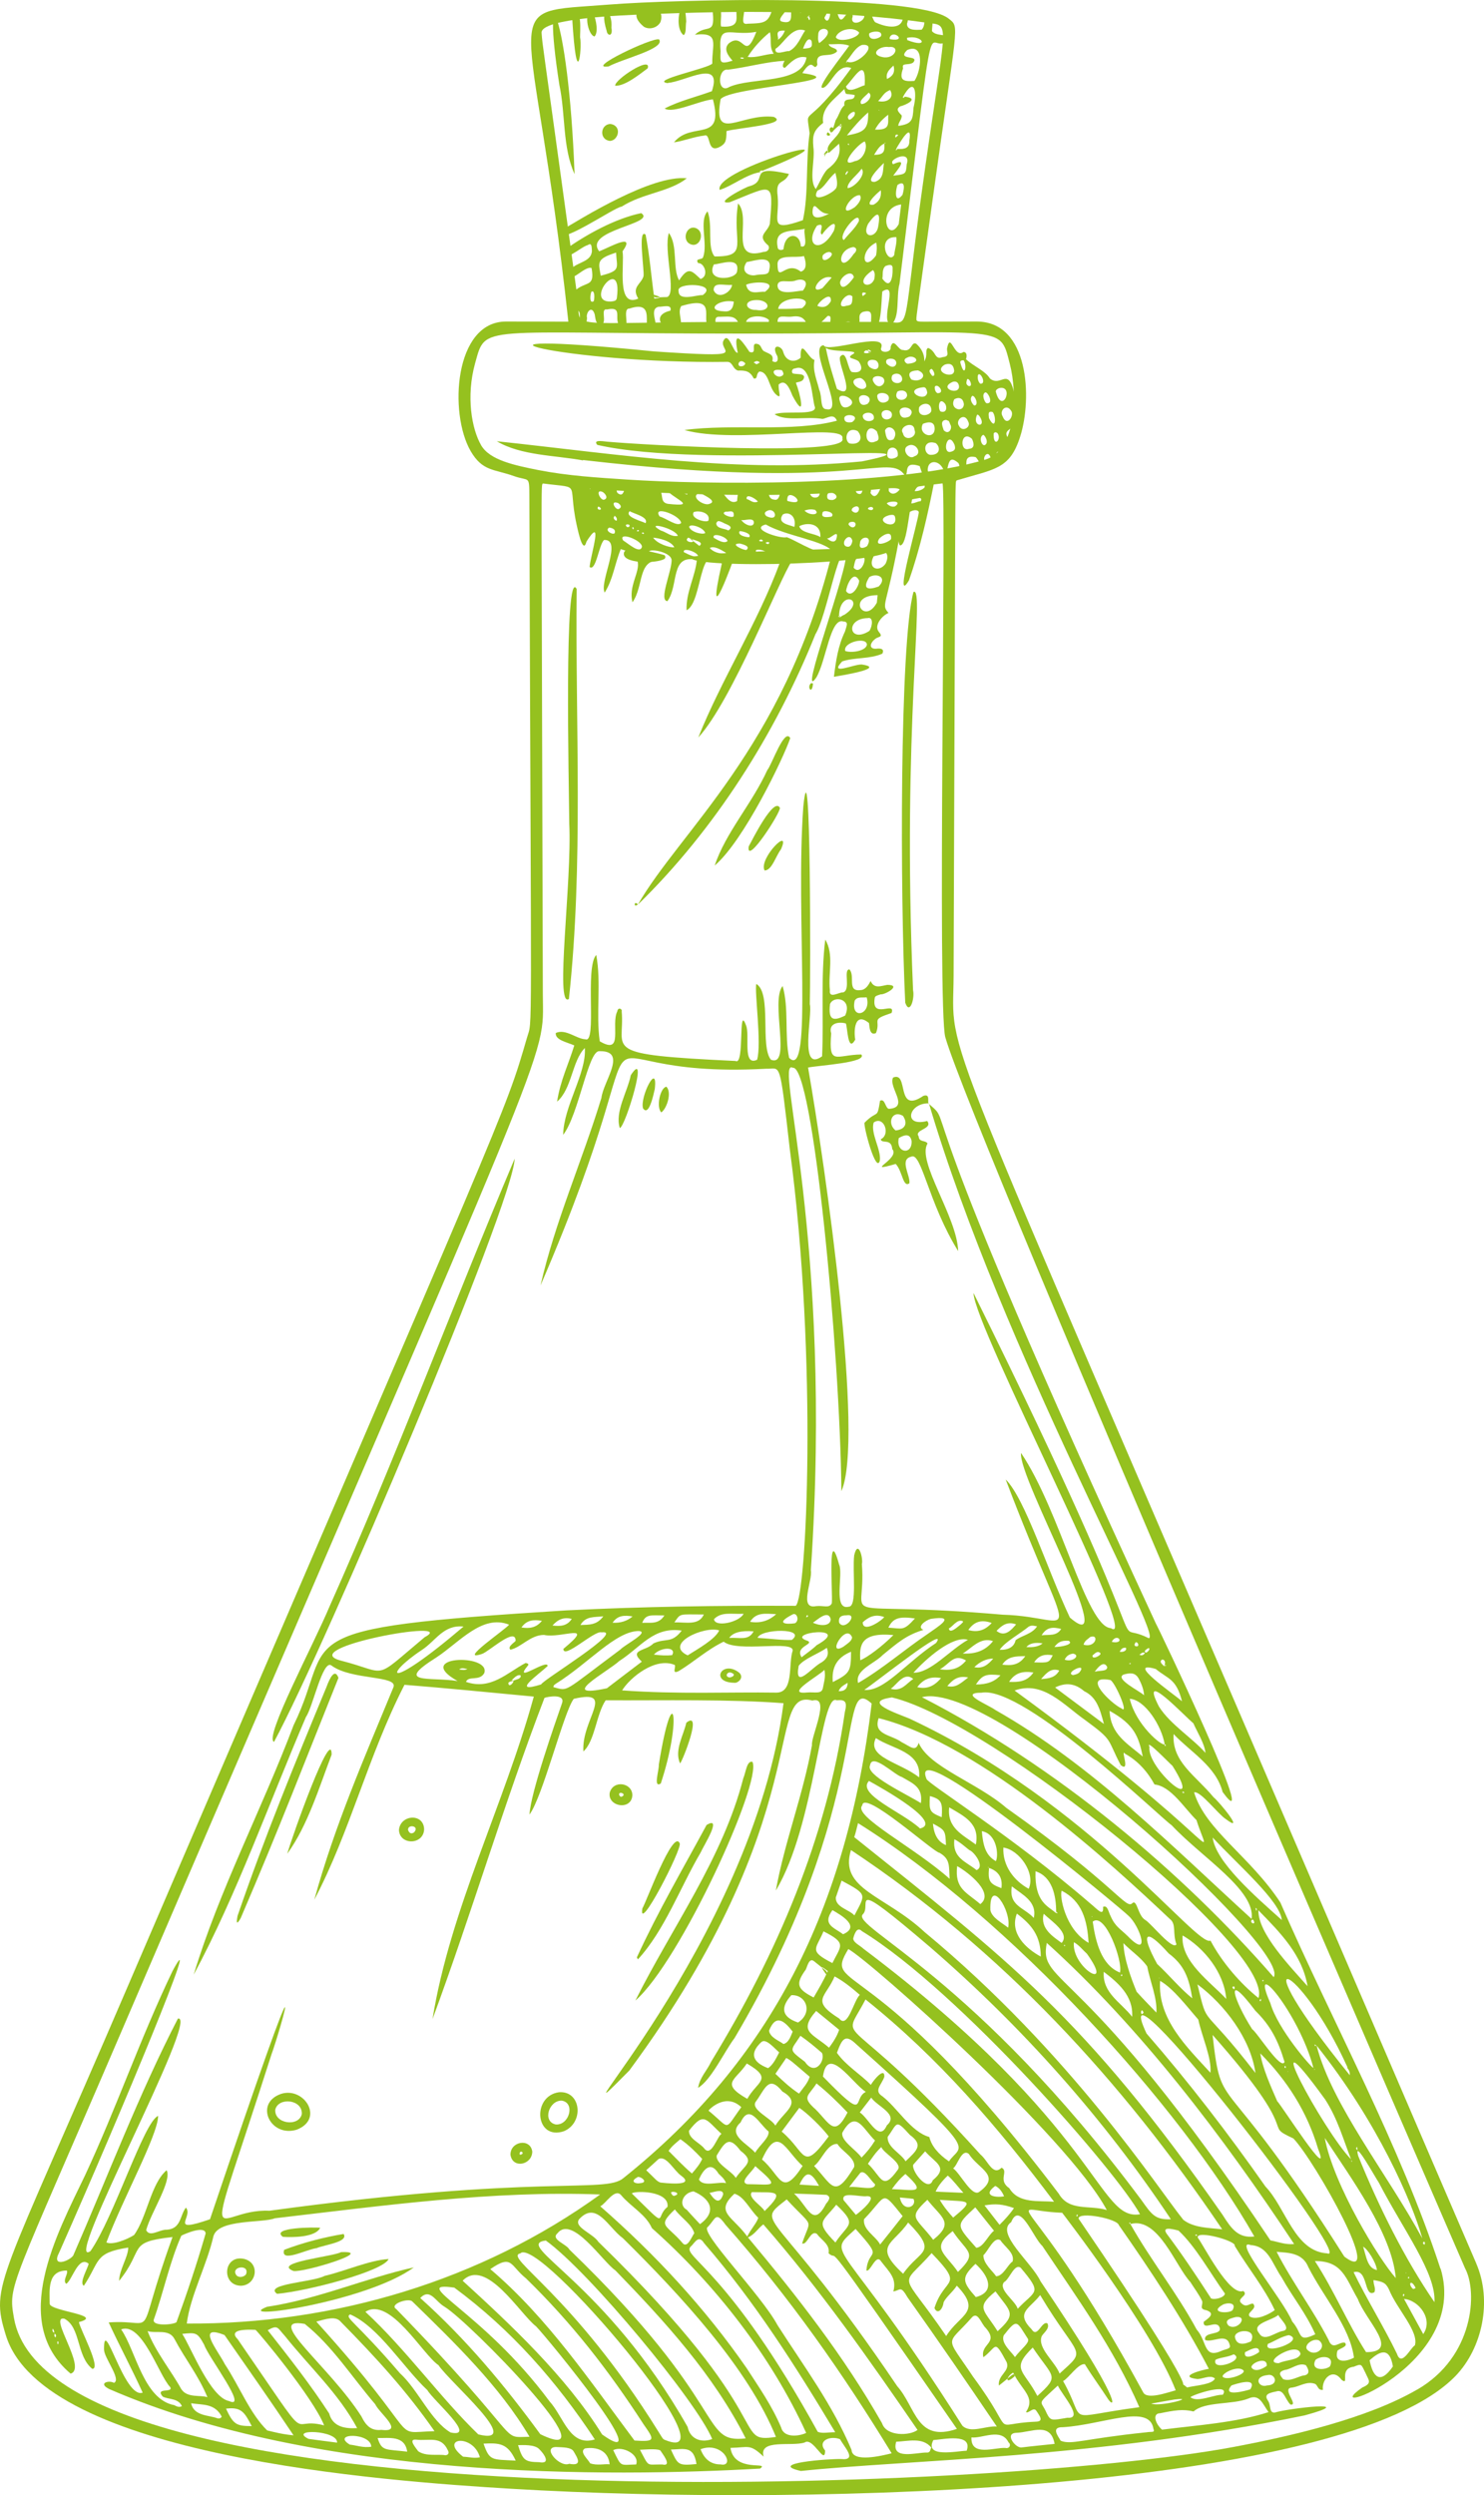 <svg width="91" height="153" viewBox="0 0 91 153" fill="none" xmlns="http://www.w3.org/2000/svg">
<g clip-path="url(#clip0_282_4840)">
<path d="M86.902 146.524C83.815 148.316 79.104 149.394 75.593 150.053C61.215 152.752 3.134 155.182 0.857 142.143C0.493 140.06 0.596 140.526 7.476 124.497C34.47 61.618 33.3 65.263 33.287 60.976C33.206 27.815 33.163 29.898 33.291 29.646C35.898 29.992 34.633 29.389 35.495 32.751C35.945 34.505 36.189 32.64 35.889 30.86C35.838 30.565 35.769 30.274 35.846 29.949C57.73 31.464 55.3 27.947 55.081 31.857C55.077 31.968 55.017 33.474 55.21 33.444C55.767 33.359 55.715 29.919 56.354 29.825C56.83 29.757 57.306 29.701 57.795 29.641C58.035 30.304 57.477 61.87 57.966 63.599C59.608 69.399 89.83 139.08 89.843 139.098C90.614 140.535 90.387 144.509 86.91 146.524H86.902ZM29.506 27.306C28.923 26.305 28.572 24.303 29.133 22.279C29.815 19.841 29.21 20.457 45.534 20.457C61.858 20.457 61.267 19.785 61.919 22.301C62.416 24.221 62.321 27.614 60.418 28.183C54.712 29.885 42.919 29.706 38.448 29.406C36.631 29.286 34.809 29.175 33.017 28.824C31.542 28.529 30.033 28.217 29.502 27.301L29.506 27.306ZM33.21 2.015C33.141 1.113 38.32 0.929 39.499 0.882C45.144 0.646 51.266 0.599 56.847 1.395C58.382 1.613 58 1.014 56.47 12.158C55.282 20.838 55.895 19.738 54.215 19.738H45.56C34.191 19.738 35.688 20.303 35.417 18.305C35.242 17.03 35.075 15.751 34.899 14.476C33.218 2.212 33.278 2.901 33.21 2.02V2.015ZM90.52 138.777C87.013 130.645 83.524 122.504 80.026 114.372C56.89 60.506 58.455 65.181 58.476 59.817C58.6 27.648 58.549 29.688 58.665 29.457C61.005 28.752 61.919 28.786 62.557 26.775C63.303 24.452 63.114 19.721 59.895 19.717C56.11 19.713 56.341 19.773 56.2 19.636C56.2 19.323 56.071 20.294 57.152 12.505C58.712 1.232 58.866 1.703 58.185 1.151C56.298 -0.393 41.38 -0.042 37.381 0.278C30.115 0.86 32.657 -0.564 34.852 19.725C33.253 19.725 32.211 19.713 31.019 19.717C27.86 19.725 27.517 25.334 28.859 27.657C29.587 28.914 30.299 28.756 31.512 29.192C32.455 29.53 32.455 29.111 32.46 30.428C32.567 64.972 32.665 62.431 32.318 63.62C30.921 68.437 31.366 66.991 7.811 121.854C-0.081 140.244 -0.604 140.056 0.356 143.187C2.632 150.631 23.543 152.136 31.345 152.607C50.503 153.758 82.538 152.641 89.255 145.69C90.884 144 91.527 141.108 90.52 138.781V138.777Z" fill="#95C11F"/>
<path d="M42.362 34.197C42.457 34.898 54.867 34.646 54.691 33.589C54.691 33.572 42.894 33.786 42.362 34.197Z" fill="#95C11F"/>
<path d="M38.264 33.88C38.08 34.573 40.189 34.573 40.729 34.282C40.819 34.231 40.815 34.098 40.746 34.043C40.733 34.03 38.406 33.363 38.264 33.88Z" fill="#95C11F"/>
<path d="M68.696 108.288C68.653 108.288 68.692 108.284 68.623 108.354C68.649 108.375 68.623 108.367 68.696 108.288Z" fill="#95C11F"/>
<path d="M61.053 114.129C61.053 114.129 61.053 114.115 61.057 114.11C61.057 114.115 61.053 114.124 61.053 114.129Z" fill="#95C11F"/>
<path d="M56.959 67.697C56.959 67.697 56.972 67.697 56.977 67.702C56.972 67.697 56.981 67.661 56.959 67.697Z" fill="#95C11F"/>
<path d="M87.96 141.163C86.151 138.537 84.539 135.294 83.283 132.188C82.987 131.072 84.342 133.532 84.556 133.844C86.057 136.74 88.08 139.401 87.96 141.168V141.163ZM86.614 140.325C86.314 140.008 86.546 139.752 86.803 140.286C86.747 140.346 86.674 140.376 86.614 140.325ZM86.811 140.291C86.811 140.291 86.799 140.321 86.79 140.333L86.807 140.286H86.811V140.291ZM86.378 139.61C86.378 139.61 86.477 139.645 86.37 139.717C86.314 139.649 86.314 139.675 86.378 139.61ZM86.207 139.354H86.241L86.216 139.401L86.207 139.354ZM87.274 143.123C86.854 142.357 86.486 141.681 86.096 140.967C87.017 141.044 87.9 142.22 87.274 143.123ZM86.07 140.65C86.096 140.697 86.16 140.688 86.07 140.804C86.01 140.744 86.001 140.787 86.07 140.65ZM86.76 143.816C86.494 143.957 85.941 145.172 85.662 144.329C84.878 142.708 83.785 140.937 83.005 139.328C83.926 139.071 83.605 140.928 84.278 140.556C84.381 140.316 84.226 140.158 84.222 139.811C84.801 139.914 84.96 139.961 85.169 140.376C85.641 141.57 87.026 142.96 86.76 143.82V143.816ZM85.414 145.107C84.638 146.237 84.188 145.762 83.986 144.731C84.595 144.175 85.212 143.871 85.414 145.107ZM83.768 144.23C82.666 142.519 81.809 140.449 80.63 138.644C82.323 138.635 82.52 139.696 83.262 140.971C83.763 142.323 85.898 144.239 83.768 144.23ZM83.022 144.568C82.623 144.799 81.787 144.962 82.01 144.149C82.109 144.008 82.7 143.901 82.473 143.653C82.135 143.559 81.719 144.166 81.47 143.482C80.505 141.608 79.245 139.953 78.285 138.079C79.018 138.139 79.875 138.13 80.235 139.029C81.178 140.877 82.782 142.69 83.026 144.568H83.022ZM81.556 145.099C81.29 145.343 80.33 145.398 80.664 144.71C80.969 144.436 81.864 144.414 81.556 145.099ZM80.214 144.128C79.845 143.863 80.501 143.328 80.883 143.512C81.414 143.922 80.677 144.543 80.214 144.128ZM79.983 145.655C79.644 145.685 79.142 146.061 78.684 145.886C78.504 145.664 78.315 145.445 78.804 145.317C79.189 145.279 79.635 144.846 80.077 145.03C80.235 145.261 80.368 145.574 79.983 145.659V145.655ZM78.418 144.906C77.269 144.906 79.618 143.49 79.747 144.342C79.627 144.735 78.864 144.688 78.418 144.906ZM77.698 146.271C77.183 146.446 76.819 145.732 77.719 145.638C78.204 145.51 78.456 146.254 77.698 146.271ZM77.783 147.909C75.769 148.56 73.437 148.705 71.255 148.983C70.83 148.607 70.65 147.978 71.143 147.978C72.005 147.798 72.541 147.708 73.192 147.867C73.882 147.246 75.593 147.464 76.549 147.075C77.239 146.771 77.406 147.379 77.788 147.909H77.783ZM65.043 149.663C64.863 149.355 64.434 148.812 65.18 148.833C67.624 148.684 70.479 147.366 70.727 148.923C70.822 149.193 70.667 149.086 70.29 149.146C66.406 149.548 65.707 149.933 65.043 149.663ZM62.685 150.065C62.321 150.198 61.524 149.188 62.338 149.176C63.29 149.137 64.417 148.491 64.67 149.856C63.984 149.929 63.333 149.988 62.685 150.07V150.065ZM61.648 150.104C61.009 150.061 59.517 150.66 59.569 149.458C60.208 149.544 61.399 148.846 61.845 149.766C62.017 149.886 61.914 150.172 61.648 150.104ZM59.003 148.726C51.51 136.911 50.532 138.451 52.466 136.676C54.27 138.682 53.224 137.792 53.13 139.225C53.383 139.324 53.717 138.152 54.03 138.665C54.528 139.315 55.003 139.696 54.781 140.509C55.226 140.432 55.213 140.119 55.659 140.881C57.58 143.589 59.277 146.061 61.125 148.791C60.439 148.731 59.517 149.244 59.003 148.731V148.726ZM59.277 150.275C58.69 150.288 56.662 150.741 57.233 149.621C57.828 149.586 59.667 149.167 59.277 150.275ZM56.847 150.386C56.246 150.365 54.613 150.882 54.956 149.723C55.681 149.698 56.581 149.424 57.112 150.087C57.023 150.181 57.083 150.382 56.847 150.391V150.386ZM54.673 150.433C54.163 150.557 52.264 151.049 52.217 150.224C51.068 147.477 49.289 145.09 47.681 142.579C46.666 140.693 42.85 136.838 43.403 136.552C43.909 136.026 43.871 135.568 44.492 136.419C48.427 140.881 51.672 145.51 54.678 150.433H54.673ZM50.146 149.116C44.676 139.191 41.869 138.391 42.327 137.784C42.606 137.549 42.82 136.984 43.18 137.553C46.293 141.155 48.77 145.06 51.218 149.141C50.785 149.141 50.421 149.231 50.146 149.116ZM49.439 149.18C49.049 149.377 48.08 149.526 47.904 148.859C47.339 147.516 46.554 146.404 45.787 145.214C43.228 141.518 40.197 138.254 36.81 135.286C37.149 135.132 37.689 134.161 38.083 134.597C38.675 135.311 39.601 135.773 39.974 136.625C43.853 140.064 47.291 144.479 49.435 149.18H49.439ZM47.587 149.428C44.788 149.847 47.986 148.453 36.694 137.467C36.356 136.945 35.16 136.569 35.511 136.081C36.583 134.913 37.299 136.595 38.199 137.245C41.77 140.774 45.877 145.223 47.583 149.432L47.587 149.428ZM45.727 149.518C42.855 149.847 44.865 147.541 34.92 137.942C34.731 137.587 33.745 137.326 34.187 136.937C35.087 135.807 36.995 138.733 37.732 139.213C40.81 142.391 43.738 145.599 45.727 149.518ZM44.188 151.113C43.605 151.119 43.195 150.808 42.958 150.181C44.376 149.663 45.088 151.31 44.188 151.113ZM42.173 148.829C37.102 139.867 31.387 137.643 33.471 137.386C36.142 139.311 42.709 147.246 43.673 149.556C43.065 149.792 42.34 149.612 42.169 148.829H42.173ZM41.14 150.202C41.959 150.185 42.533 149.946 42.709 151.092C41.569 151.199 41.577 151.143 41.14 150.202ZM40.364 149.086C35.108 140.641 30.834 138.4 31.91 138.173C33.021 137.048 45.165 151.413 40.784 149.616C40.626 149.569 40.591 149.437 40.364 149.086ZM40.613 151.118C39.609 151.101 39.837 151.332 39.241 150.215C39.657 150.198 40.467 150.125 40.523 150.301C40.557 150.378 41.281 151.267 40.613 151.118ZM38.907 149.65C36.202 146.036 33.591 142.139 30.067 139.14C31.422 138.199 31.272 138.922 32.258 139.709C35.1 142.481 37.325 145.356 39.464 148.654C40.128 149.603 40.235 149.74 38.907 149.65ZM39.009 151.118C37.98 151.139 38.126 151.306 37.603 150.241C38.139 149.95 39.232 150.493 39.009 151.118ZM36.922 149.278C34.705 145.702 31.263 142.498 28.369 139.85C29.806 138.391 31.906 141.92 32.875 142.652C33.642 143.443 40.454 151.781 36.922 149.278ZM37.385 151.109C37.123 151.066 36.579 151.203 36.18 151.041C36.103 150.84 35.486 150.339 35.871 150.134C36.57 150.023 37.295 150.241 37.385 151.109ZM34.903 151.075C34.328 151.323 33.218 150.07 34.088 150.048C34.56 150.07 35.01 150.061 35.168 150.305C35.404 150.703 35.756 151.238 34.903 151.075ZM33.055 150.977C32.189 150.964 32.052 150.857 31.769 149.933C32.035 149.929 32.794 149.881 33.064 150.177C33.346 150.442 33.827 151.118 33.055 150.977ZM29.651 149.839C30.581 149.8 31.122 149.779 31.623 150.882C30.166 150.801 30.024 150.917 29.651 149.839ZM29.33 149.274C26.994 147.02 24.897 144.059 22.407 141.758C23.911 140.787 25.948 144.414 26.886 145.026C27.581 146.074 32.189 149.98 29.33 149.274ZM28.4 150.643C26.873 149.467 29.017 149.214 29.428 150.677C29.077 150.758 28.738 150.651 28.4 150.643ZM27.641 149.163C26.415 148.448 25.652 146.549 24.52 145.518C21.768 142.301 21.099 142.117 21.472 141.916C23.212 142.661 24.739 145.189 26.209 146.562C26.582 147.208 29.291 149.496 27.641 149.159V149.163ZM27.319 150.553C26.886 150.468 26.115 150.643 25.643 150.305C25.54 150.142 24.979 149.539 25.523 149.595C26.299 149.693 27.049 149.33 27.465 150.254C27.534 150.369 27.534 150.532 27.315 150.553H27.319ZM19.397 142.357C20.006 142.194 20.593 141.993 20.902 142.374C23.122 144.633 24.919 146.6 26.646 149.077C23.778 149.146 26.248 149.924 19.397 142.357ZM23.157 149.496C23.843 149.514 24.82 149.313 24.97 150.331C23.624 150.172 23.414 150.318 23.157 149.496ZM22.162 148.17C20.186 145.073 16.122 142.04 18.686 142.498C20.379 143.845 21.592 145.775 23.007 147.422C23.255 147.969 24.841 149.167 23.388 148.996C22.78 149.06 22.458 148.774 22.162 148.17ZM21.446 149.899C20.276 149.18 22.741 149.146 22.767 150.031C22.278 150.108 21.866 149.946 21.446 149.899ZM20.186 147.991C19.054 146.241 17.73 144.556 16.418 142.887C17.048 142.528 17.009 142.738 17.477 143.247C19.024 145.184 20.761 146.759 21.901 148.889C21.228 148.927 20.413 148.851 20.186 147.991ZM18.917 149.548C17.657 148.919 20.713 149 20.671 149.779C20.006 149.693 19.462 149.625 18.917 149.548ZM14.588 143.452C13.949 142.819 15.111 142.836 15.668 142.862C15.826 142.973 19.209 147.028 19.877 148.722C17.507 148.089 19.449 150.515 14.588 143.456V143.452ZM16.384 149.03C15.325 147.995 14.686 146.327 13.786 144.966C13.361 144.124 11.968 142.464 13.769 143.182C15.162 145.184 16.619 147.263 18 149.33C17.357 149.274 16.872 149.146 16.384 149.03ZM13.859 147.696C14.81 147.576 14.999 147.927 15.436 148.765C14.476 148.765 14.309 148.654 13.859 147.696ZM13.529 148.264C13.554 148.239 13.529 148.264 13.593 148.187C13.572 148.213 13.55 148.243 13.529 148.264ZM13.34 148.29C12.847 148.089 11.887 148.17 11.72 147.366C12.431 147.473 13.181 147.366 13.597 148.187C13.537 148.282 13.447 148.316 13.344 148.29H13.34ZM11.124 146.511C10.498 145.373 9.546 144.226 9.049 142.939C9.559 143.11 10.356 142.776 10.699 143.422C11.36 144.671 12.183 145.681 12.719 146.994C12.298 146.844 11.484 147.054 11.128 146.511H11.124ZM10.695 147.482C8.8 147.144 8.325 144.115 7.429 142.836C8.715 142.353 9.752 145.681 10.438 146.374C10.648 146.75 9.478 146.374 9.979 146.955C10.292 147.135 10.935 147.041 11.154 147.537C11.047 147.61 10.897 147.606 10.691 147.482H10.695ZM9.443 142.194C10.022 140.569 10.404 138.704 11.12 137.087C11.364 136.962 12.568 136.445 12.611 136.95C12.08 138.785 11.492 140.543 10.824 142.391C10.648 142.554 9.233 142.673 9.443 142.194ZM12.521 143.781C12.766 144.521 15.269 147.777 14.047 147.229C12.894 147.011 11.707 143.918 11.175 143.11C12.028 143.02 12.105 143.02 12.521 143.781ZM27.859 140.274C31.37 142.87 34.118 146.014 36.476 149.582C34.937 150.053 34.581 148.222 33.698 147.246C29.578 141.689 24.949 139.867 27.859 140.274ZM32.472 149.419C30.517 149.458 32.399 149.911 24.297 141.587C23.834 141.3 25.052 140.877 25.287 141.125C27.864 143.64 30.646 146.327 32.472 149.424V149.419ZM25.772 140.907C26.381 140.286 26.685 141.112 27.259 141.446C28.734 142.323 37.706 151.481 33.132 149.261C30.929 146.25 28.584 143.431 25.767 140.907H25.772ZM13.1 137.087C13.434 136.064 16.118 136.321 16.855 136.021C23.495 135.247 30.234 134.31 36.802 134.563C29.506 139.841 20.486 142.532 11.454 142.477C11.66 140.787 12.688 138.896 13.096 137.087H13.1ZM40.934 135.32C40.107 135.983 41.097 136.8 38.739 134.494C38.971 134.319 41.054 134.336 40.934 135.32ZM39.065 133.519C39.168 133.361 39.85 133.814 39.271 133.865C38.984 133.93 38.606 133.767 39.065 133.519ZM40.39 132.385C40.865 132.15 41.32 133.1 41.783 133.42C42.717 134.109 40.613 133.84 40.505 133.831C40.274 133.763 40.175 133.592 39.627 133.074C39.91 132.817 40.154 132.603 40.39 132.381V132.385ZM41.719 131.17C42.224 131.517 42.645 131.94 43.06 132.381C42.91 132.719 42.683 132.98 42.43 133.275C41.911 132.834 41.474 132.364 40.998 131.889C41.196 131.59 41.457 131.397 41.723 131.17H41.719ZM42.246 130.657C43.185 129.438 43.283 129.981 44.243 130.845C43.986 130.982 43.643 132.236 43.215 131.778C42.949 131.397 42.22 131.158 42.25 130.653L42.246 130.657ZM45.457 129.207C44.368 130.7 44.839 130.559 43.446 129.421C43.506 129.318 44.514 128.313 45.457 129.207ZM45.795 126.529C47.467 127.5 46.408 127.624 45.825 128.698C44.123 127.731 45.114 127.568 45.795 126.529ZM46.704 125.203C46.978 124.989 47.467 125.575 47.78 125.849C47.639 126.114 47.437 126.593 47.099 126.816C46.164 126.465 45.924 125.917 46.7 125.203H46.704ZM47.159 124.518C47.583 123.453 48.102 123.932 48.608 124.574C48.509 124.796 48.38 125.258 48.042 125.335C47.823 125.156 47.214 124.946 47.159 124.518ZM48.526 122.341C49.435 122.294 49.872 123.402 48.938 124.018C47.926 123.68 47.849 123.098 48.526 122.341ZM49.375 120.818C49.482 120.75 49.576 119.962 49.932 120.27C50.738 120.934 50.768 120.861 50.669 121.075C50.224 120.463 50.374 120.57 50.764 120.865C50.455 121.537 50.198 121.952 49.894 122.482C48.886 121.969 48.775 121.669 49.375 120.822V120.818ZM50.498 118.427C51.943 119.154 51.574 119.304 51.042 120.373C49.563 119.607 50.035 119.539 50.498 118.427ZM51.047 117.126C51.57 117.43 52.8 118.127 51.698 118.606C51.145 118.187 50.399 118.025 51.047 117.126ZM51.248 116.361C51.364 116.031 51.48 115.698 51.608 115.317C53.22 116.185 53.079 116.134 52.393 117.451C52.067 117.088 51.231 116.955 51.252 116.361H51.248ZM52.183 113.443C61.468 119.612 68.773 127.564 74.945 136.697C74.17 136.607 73.209 136.62 72.562 136.115C71.032 134.229 65.677 125.904 56.705 118.478C54.283 116.211 51.428 115.852 52.183 113.443ZM52.384 112.647C52.474 112.386 52.53 112.113 52.616 111.792C62.017 117.687 72.356 129.138 76.917 137.138C75.923 137.258 75.503 136.654 74.971 135.812C66.488 123.624 61.717 120.125 52.384 112.652V112.647ZM52.873 110.714C52.937 109.67 57.28 113.618 57.61 113.61C58.283 113.999 58.184 114.418 58.231 115.206C56.041 113.255 52.298 111.364 52.869 110.71L52.873 110.714ZM53.284 109.204C54.099 109.653 57.863 111.762 56.418 112.121C55.346 111.12 52.513 110.029 53.284 109.204ZM53.353 108.241C53.482 107.454 54.853 108.84 55.303 108.964C56.015 109.375 56.602 109.593 56.469 110.564C55.556 109.991 53.027 108.832 53.357 108.241H53.353ZM52.997 103.621C53.726 103.146 58.231 99.54 57.404 100.742C55.565 101.944 54.219 103.745 52.997 103.621ZM52.62 103.198C52.41 102.402 53.606 102.026 54.137 101.474C55.029 100.751 55.535 100.276 56.624 99.942C56.199 99.771 56.727 99.365 57.078 99.266C58.746 99.018 57.511 99.741 56.881 100.195C55.411 101.187 54.146 102.312 52.62 103.198ZM54.785 100.259C54.095 100.952 53.194 101.628 52.753 101.803C52.693 100.883 52.779 100.071 54.785 100.259ZM52.903 99.476C53.254 99.164 53.636 98.941 54.223 99.155C54.03 99.412 52.903 100.152 52.903 99.476ZM56.105 99.241C55.394 100.024 55.372 99.857 54.476 99.805C54.751 99.232 55.115 99.095 56.105 99.241ZM59.355 100.55C58.223 101.191 57.048 102.603 56.015 102.565C56.748 101.752 58.398 100.267 59.355 100.55ZM58.18 99.848C58.386 99.797 58.694 99.232 59.05 99.416C59.05 99.502 59.067 99.438 58.93 99.592C58.793 99.69 58.227 100.25 58.184 99.848H58.18ZM60.812 99.519C60.379 99.994 59.929 100.101 59.376 99.951C59.727 99.446 60.16 99.284 60.812 99.519ZM59.033 101.388C59.56 101.097 60.1 100.349 60.893 100.631C60.409 101.239 59.775 101.435 59.033 101.388ZM59.745 102.227C60.096 101.884 60.483 101.709 60.906 101.701C60.589 102.073 60.272 102.338 59.745 102.227ZM62.308 99.604C62.029 99.93 61.618 100.421 61.108 100.002C61.434 99.669 61.764 99.403 62.308 99.604ZM63.088 99.737C63.217 99.677 63.281 99.656 63.594 99.724C63.285 100.208 62.612 100.297 62.274 100.58C62.192 100.999 61.798 101.187 61.301 101.162C61.614 100.687 62.497 100.216 63.088 99.737ZM65.073 99.882C64.786 100.344 64.34 100.216 63.873 100.272C64.198 99.733 64.606 99.771 65.073 99.882ZM65.536 100.61C65.875 100.824 65.09 100.995 64.657 100.99C64.945 100.588 65.245 100.601 65.536 100.61ZM65.802 101.397C66.278 101.491 65.797 101.944 65.287 101.769C65.39 101.538 65.57 101.427 65.802 101.397ZM66.102 100.007C66.012 100.071 66.016 100.079 66.102 100.007C66.282 100.533 66.449 99.904 66.102 100.007ZM65.797 102.714C65.24 102.577 66.728 101.88 66.188 102.552C66.085 102.642 65.995 102.672 65.797 102.714ZM66.479 103.698C67.251 104.07 67.448 104.789 67.692 105.709C66.603 104.896 65.656 104.19 64.7 103.476C65.36 103.146 65.935 103.228 66.479 103.698ZM66.848 100.379C67.427 100.169 67.199 101.072 66.445 100.849C66.513 100.588 66.715 100.511 66.848 100.379ZM67.474 101.367C67.585 101.487 66.912 101.825 67.002 101.495C67.088 101.457 67.272 101.174 67.474 101.367ZM67.898 102.222C67.885 102.5 67.499 102.415 67.131 102.505C67.285 102.295 67.675 101.769 67.898 102.222ZM68.057 103.01C68.314 102.992 69.278 105.2 68.768 104.755C68.164 104.49 66.282 102.689 68.057 103.01ZM68.237 100.571C68.575 100.148 68.991 100.828 68.181 100.682C68.198 100.644 68.207 100.597 68.237 100.571ZM69.034 101.037C69.128 101.153 68.944 101.337 68.657 101.281C68.725 101.174 68.798 101.012 69.034 101.037ZM69.806 102.89C69.981 103.215 70.127 103.553 70.157 103.951C69.9 103.698 68.34 102.945 68.893 102.684C69.201 102.599 69.574 102.505 69.801 102.89H69.806ZM69.287 101.991C69.356 101.927 69.373 102.098 69.227 102.017C69.244 102.009 69.266 102 69.287 101.991ZM69.651 100.7C69.81 100.682 69.909 101.037 69.604 100.931C69.57 100.879 69.536 100.832 69.651 100.7ZM69.638 100.695C69.638 100.695 69.643 100.695 69.647 100.695C69.634 100.7 69.626 100.708 69.613 100.708L69.638 100.691V100.695ZM69.87 101.465L69.883 101.491L69.857 101.474L69.874 101.465H69.87ZM70.209 101.358C70.123 101.487 70.02 101.542 69.874 101.461C69.973 101.393 70.063 101.277 70.209 101.358ZM70.414 101.063C70.646 101.037 70.222 101.538 70.2 101.239C70.234 101.179 70.294 101.132 70.414 101.063ZM70.869 102.338C71.636 102.967 72.129 102.924 72.481 104.319C71.992 103.886 68.923 101.778 70.869 102.338ZM71.242 101.773C71.383 101.718 71.529 101.91 71.375 102.18C71.375 102.111 71.036 101.936 71.242 101.773ZM71.43 102.145C71.392 102.158 71.34 102.214 71.465 102.086C71.52 102.141 71.512 102.158 71.43 102.145ZM73.175 105.662C73.398 106.179 73.865 106.907 73.921 107.484C73.094 106.552 71.752 105.73 71.07 104.648C69.806 102.201 72.652 105.243 73.171 105.662H73.175ZM71.898 108.28C73.917 111.497 70.294 108.417 70.487 107.121C70.2 106.543 71.688 108.1 71.898 108.28ZM72.631 109.905C72.592 109.931 72.596 109.987 72.493 109.905C72.549 109.85 72.511 109.845 72.631 109.905ZM70.076 107.707C69.094 106.885 68.104 106.338 68.04 104.905C69.561 105.747 69.819 106.479 70.076 107.707ZM69.278 104.169C70.209 104.216 71.237 105.837 71.418 106.954C71.233 107.086 69.643 105.743 69.278 104.169ZM71.495 107.048C71.495 107.048 71.495 107.048 71.43 107.048C71.383 107.031 71.43 106.86 71.495 107.048ZM73.368 111.604C74.298 114.525 75.07 113.045 62.214 103.66C63.959 103.035 65.21 104.537 66.535 105.465C68.31 106.77 67.851 106.577 68.725 108.237C69.356 108.725 68.665 107.15 69 107.544C69.758 107.963 70.359 108.618 70.796 109.422C71.803 109.525 72.605 110.855 73.368 111.604ZM74.362 112.677C75.949 114.38 78.512 116.592 78.602 117.734C76.96 116.271 74.547 114.17 74.362 112.677ZM80.18 121.789C79.104 120.574 77.132 118.538 77.166 117.135C78.529 118.525 79.858 119.877 80.18 121.789ZM82.623 126.751C82.576 126.833 82.795 126.901 82.769 127.248C75.846 118.709 79.682 120.245 82.623 126.751ZM83.155 131.735C83.155 131.709 83.189 131.675 83.206 131.645C83.223 131.619 83.292 132.013 83.155 131.735ZM82.855 132.449C82.842 132.475 82.94 132.467 82.885 132.578C82.876 132.535 82.868 132.492 82.855 132.449ZM74.35 124.771C80.077 131.243 77.282 130.174 79.314 131.128C80.66 132.548 84.998 140.303 82.435 138.37C74.808 126.311 74.941 129.904 74.354 124.766L74.35 124.771ZM70.311 124.702C67.461 118.658 83.189 138.883 81.389 138.173C79.382 138.053 78.864 135.401 77.599 134.075C75.314 130.815 72.931 127.714 70.316 124.702H70.311ZM64.001 117.349C64.417 117.764 65.643 118.538 65.099 119.137C64.614 118.773 63.757 118.268 64.001 117.349ZM63.5 114.744C64.524 115.077 64.764 116.228 64.764 117.242C64.764 117.242 64.846 117.225 64.833 117.336C64.807 117.336 64.824 117.285 64.726 117.285C64.301 116.891 63.427 116.66 63.5 114.744ZM62.355 117.34C63.268 118.029 63.817 118.705 63.821 119.975C62.93 119.492 61.888 118.555 62.355 117.34ZM62.355 117.34C62.325 117.357 62.295 117.379 62.261 117.396C62.295 117.379 62.325 117.362 62.355 117.34ZM62.047 115.668C62.655 116.164 63.615 116.579 63.393 117.605C62.767 116.938 61.845 116.87 62.047 115.668ZM61.528 113.289C62.492 113.43 63.517 114.846 63.08 115.817C62.175 115.325 61.468 114.397 61.528 113.289ZM60.73 117.131C60.658 115.017 62.051 117.178 61.819 118.204C61.494 117.931 60.829 117.614 60.73 117.131ZM60.649 114.538C61.236 114.744 61.494 115.146 61.408 115.779C60.679 115.514 60.576 115.347 60.649 114.538ZM60.632 114.521C60.632 114.521 60.606 114.521 60.593 114.525C60.585 114.465 60.602 114.465 60.632 114.521ZM60.208 112.284C61.163 112.463 61.236 113.798 61.069 114.123C60.426 113.777 60.276 113.118 60.208 112.284ZM58.694 114.427C59.432 114.842 60.992 116.095 60.113 116.758C59.252 116.014 58.531 115.826 58.694 114.427ZM59.432 113.439C59.736 113.541 60.418 114.465 59.882 114.671C59.213 114.136 58.386 113.927 58.523 112.78C58.904 112.981 59.157 113.225 59.432 113.439ZM58.206 110.825C59.11 111.36 60.1 111.809 59.839 113.105C59.041 112.511 58.06 112.091 58.206 110.825ZM57.708 102.898C57.301 103.369 56.872 103.6 56.246 103.454C56.615 102.967 57.053 102.774 57.708 102.898ZM57.636 102.355C58.244 102.03 58.476 101.367 59.239 101.82C58.853 102.287 58.386 102.471 57.636 102.355ZM58.09 103.386C58.403 103.027 58.712 102.723 59.372 102.86C58.917 103.202 58.617 103.523 58.09 103.386ZM77.899 122.829C76.54 119.757 79.67 123.449 80.54 126.803C80.407 126.777 78.353 124.42 77.899 122.829ZM80.634 126.901C80.617 126.961 80.621 126.897 80.578 126.85C80.608 126.871 80.634 126.893 80.634 126.901ZM80.634 125.451C80.617 125.425 80.621 125.382 80.617 125.353C80.6 125.353 80.814 125.464 80.634 125.451ZM81.264 128.741C82.023 129.921 82.353 131.132 82.846 132.402C81.161 130.683 76.81 122.593 81.264 128.741ZM78.945 127.008L78.979 127.017L78.954 127.055V127.008H78.949H78.945ZM77.282 125.909C78.919 127.556 80.158 129.493 80.827 131.765C81.719 134.015 78.572 129.078 78.319 128.839C77.925 127.936 77.415 126.803 77.282 125.909ZM78.808 126.67C78.782 126.691 78.915 126.721 78.808 126.82C78.834 126.798 78.701 126.768 78.808 126.67ZM77.449 121.404C77.449 121.404 77.535 121.438 77.436 121.498C77.389 121.434 77.389 121.46 77.449 121.404ZM77.235 122.67C77.252 122.636 77.269 122.606 77.29 122.572C77.32 122.619 77.368 122.606 77.29 122.722L77.235 122.666V122.67ZM76.78 124.42C75.691 122.717 74.993 120.664 76.986 123.303C77.912 124.21 78.379 125.126 78.769 126.435C78.555 126.991 77.085 124.608 76.776 124.42H76.78ZM75.691 121.969C75.636 122.003 75.473 121.798 75.674 121.806C75.7 121.836 75.73 121.862 75.691 121.969ZM73.428 121.678C75.1 122.923 76.682 125.002 76.986 127.111C73.57 122.692 74.11 124.463 73.428 121.678ZM71.139 121.464C71.949 121.926 72.781 123.038 73.48 123.838C73.694 124.852 74.315 126.204 74.225 127.098C72.802 125.541 70.972 123.813 71.139 121.468V121.464ZM71.053 121.259C71.01 121.293 71.014 121.297 71.053 121.259C71.096 121.271 71.117 121.4 71.053 121.259ZM72.519 118.679C73.827 119.436 75.061 120.942 75.194 122.572C74.23 121.532 72.378 120.27 72.519 118.679ZM70.959 120.429C69.939 118.585 70.179 118.11 71.662 119.779C72.614 120.493 72.909 121.271 73.111 122.533C72.391 121.96 71.683 121.1 70.959 120.429ZM67.684 120.908C68.532 121.558 69.51 122.371 69.424 123.667C68.738 122.777 67.585 122.208 67.684 120.908ZM68.781 121.07C68.781 121.07 68.88 121.105 68.773 121.177C68.785 121.16 68.674 121.143 68.781 121.07ZM67.006 117.832C67.769 117.22 68.867 120.258 68.678 120.955C67.538 120.506 67.182 119.073 67.006 117.832ZM66.946 117.507H66.985L66.959 117.554L66.946 117.507ZM66.651 119.8C68.387 122.213 65.682 120.651 65.853 119.094C66.179 119.278 66.393 119.569 66.651 119.8ZM65.317 119.299C65.317 119.299 65.287 119.325 65.275 119.338C65.287 119.325 65.197 119.308 65.287 119.252L65.322 119.299H65.317ZM65.107 115.937C66.355 116.579 66.668 117.729 66.754 119.133C65.292 118.298 64.957 116.202 65.107 115.937ZM70.123 123.423C70.097 123.445 70.063 123.475 70.033 123.505C69.891 123.462 70.016 123.064 70.123 123.423ZM69.703 122.14C69.356 121.306 68.918 120.095 68.888 119.15C69.36 119.642 69.956 120.018 70.346 120.578C70.526 121.502 70.967 122.516 70.912 123.41C70.496 122.978 70.093 122.568 69.707 122.14H69.703ZM77.029 117.165C77.012 117.096 77.016 117.113 76.986 116.977C76.969 117.011 77.145 117.002 77.033 117.169L77.029 117.165ZM78.105 121.237C72.463 114.748 64.816 108.323 56.534 104.07C60.975 102.903 79.211 119.509 78.105 121.237ZM76.913 117.875C76.896 118.055 76.566 117.819 76.81 117.7C76.845 117.721 76.879 117.738 76.913 117.875ZM61.459 102.073C61.802 101.555 62.3 101.559 62.87 101.551C62.488 102.115 62.008 102.141 61.459 102.073ZM63.371 102.556C62.972 103.125 62.458 103.151 61.879 103.129C62.239 102.565 62.733 102.449 63.371 102.556ZM62.938 100.995C63.127 100.769 63.458 100.694 63.933 100.768C63.721 100.95 63.39 101.026 62.938 100.995ZM64.953 102.432C64.73 102.847 64.353 102.928 63.839 102.958C64.194 102.548 64.473 102.265 64.953 102.432ZM63.414 101.932C63.714 101.47 64.109 101.422 64.554 101.499C64.319 101.961 64.314 101.961 63.414 101.932ZM59.843 103.288C60.242 102.706 60.452 102.625 61.348 102.723C61.011 103.111 60.509 103.299 59.843 103.288ZM60.216 103.788C62.84 103.39 71.147 111.445 71.846 111.92C73.698 113.901 76.999 115.899 76.75 117.665C71.936 113.272 66.929 108.19 61.044 104.858C60.546 104.502 58.729 103.797 60.216 103.792V103.788ZM54.622 103.553C54.999 103.3 55.445 102.475 56.002 102.954C55.582 103.215 55.303 103.745 54.622 103.553ZM54.712 104.088C60.851 105.551 78.156 119.543 77.17 122.516C76.082 121.648 74.937 120.339 74.23 118.996C73.377 119.428 66.933 110.615 55.775 105.384C55.033 105.071 52.77 104.34 54.708 104.083L54.712 104.088ZM56.362 108.986C55.179 108.053 53.117 107.758 53.709 106.577C54.733 107.262 56.508 107.394 56.362 108.986ZM56.332 106.868C56.157 107.463 55.822 107.091 55.295 106.83C54.656 106.355 53.52 106.389 53.88 105.354C60.242 106.958 68.288 114.414 71.73 117.665C72.155 117.982 71.885 118.542 72.142 119.222C71.91 119.616 70.629 117.986 70.243 117.738C69.771 117.486 69.737 116.463 69.446 116.69C69.043 117.131 68.515 115.676 61.708 110.855C59.942 109.319 56.95 108.348 56.332 106.864V106.868ZM56.812 109.075C55.561 106 69.15 117.366 69.184 117.46C69.891 118.059 70.612 120.228 69.15 118.718C68.691 118.268 68.378 118.132 68.104 117.49C67.984 117.306 67.932 116.788 67.641 116.925C67.688 117.58 67.281 117.054 66.865 116.724C62.081 112.592 56.855 109.349 56.808 109.075H56.812ZM57.023 110.132C57.777 110.337 57.798 110.573 57.747 111.428C57.001 111.12 56.971 111.06 57.023 110.132ZM58.008 113.139C57.534 112.954 57.268 112.515 57.211 111.822C57.983 112.232 57.966 112.262 58.008 113.139ZM77.903 137.377C66.402 120.172 63.667 121.789 64.19 119.137C69.904 124.3 74.975 130.969 79.357 137.6C78.808 137.655 78.362 137.459 77.903 137.377ZM79.241 142.353C78.675 140.992 75.516 137.215 76.695 137.664C77.788 137.741 78.002 138.789 78.585 139.636C79.309 140.932 80.06 141.796 80.656 143.135C79.541 143.662 79.901 143.105 79.241 142.353ZM77.753 143.721C78.071 143.606 78.606 143.251 79.044 143.187C80.111 143.537 77.372 144.483 77.753 143.721ZM77.209 143.067C76.712 142.472 77.933 142.318 78.392 141.95C78.426 142.134 79.211 142.78 78.701 142.926C78.216 142.981 77.535 143.644 77.209 143.067ZM76.746 145.18C76.647 144.915 77.719 144.444 77.68 145.065C77.539 145.184 76.99 145.518 76.746 145.18ZM75.516 146.271C75.76 146.185 77.14 145.723 76.669 146.511C76.437 146.588 74.881 147.024 75.516 146.271ZM74.967 145.719C74.993 145.471 75.966 145.026 76.257 145.36C76.399 145.595 75.147 146.023 74.967 145.719ZM72.999 146.994C73.106 146.844 75.499 146.061 74.984 146.844C74.457 146.819 73.437 147.349 72.999 146.994ZM66.136 136.034C66.158 135.589 68.515 136.051 68.605 136.436C70.543 139.213 72.536 142.203 74.127 145.253C73.848 145.287 72.163 145.711 73.368 145.873C73.668 145.929 74.208 145.578 74.5 145.847C74.35 146.22 73.299 146.271 72.794 146.395C71.812 145.569 74.783 148.709 66.132 136.034H66.136ZM72.018 147.135C73.475 146.96 71.143 147.601 70.594 147.387C71.143 147.289 71.58 147.204 72.018 147.135ZM65.133 135.683C65.133 135.683 70.642 142.819 72.095 146.57C71.64 146.686 70.32 147.178 70.097 146.686C62.913 133.506 61.228 135.555 65.133 135.683ZM65.193 146.001C65.532 145.83 66.111 144.915 66.522 144.966C66.976 145.711 67.474 146.374 67.954 147.118C68.352 147.704 68.948 147.503 63.8 139.876C63.277 138.738 61.005 136.937 62.004 136.261C62.544 134.926 63.363 137.228 63.911 137.711C66.106 140.992 68.288 143.999 69.866 147.606C65.047 148.239 66.719 148.705 65.189 146.001H65.193ZM64.867 146.28C65.116 146.836 66.492 148.341 65.455 148.252C64.49 148.418 64.426 148.461 64.181 147.969C63.821 147.114 63.508 147.546 64.867 146.28ZM63.611 146.917C62.78 145.313 61.952 145.3 63.328 143.948C64.584 145.826 65.017 145.638 63.611 146.917ZM59.616 142.079C59.933 141.792 60.096 142.284 60.362 142.656C61.348 143.696 60.087 143.683 60.302 144.543C61.151 143.914 60.932 143.371 61.729 144.846C61.952 145.407 61.163 145.634 61.254 146.28C62.171 145.557 62.132 145.492 62.248 145.681C61.575 146.309 61.712 145.698 62.128 145.488C62.681 146.609 63.517 146.981 62.913 147.901C63.058 148.029 63.388 147.537 63.56 147.845C63.787 148.183 64.006 148.487 63.508 148.495C60.546 148.615 62.48 149.535 59.672 145.741C57.91 143.093 58.013 143.91 59.616 142.079ZM57.13 138.16C59.187 140.299 57.918 139.568 57.301 141.527C57.485 141.946 57.807 141.625 57.863 141.168C58.056 140.8 58.381 140.594 58.673 140.154C60.246 141.792 58.853 141.903 58.021 143.242C55.162 139.041 55.149 140.406 57.13 138.156V138.16ZM55.689 136.282C57.567 138.207 56.422 137.912 55.381 139.422C53.499 137.681 54.768 137.638 55.689 136.282ZM52.98 136.081C54.407 134.61 54 134.216 55.351 135.889C54.931 136.423 54.493 136.984 53.97 137.63C53.726 137.134 52.89 136.731 52.984 136.081H52.98ZM51.724 134.896C51.583 134.353 52.727 134.734 53.173 134.665C53.855 134.67 52.826 135.572 52.483 135.812C52.307 135.602 52.016 135.256 51.724 134.901V134.896ZM51.227 137.506C49.971 136.21 50.412 136.278 51.282 135.191C52.624 136.453 51.99 136.351 51.227 137.506ZM48.243 134.866C49.945 136.706 49.726 135.944 49.186 137.561C49.499 137.703 49.701 136.697 50.099 136.984C50.378 137.377 50.905 137.604 50.811 138.169C51.621 138.87 49.722 135.987 58.677 148.936C56.195 149.783 56.178 147.623 55.016 146.314C47.446 135.106 46.147 136.513 48.239 134.866H48.243ZM46.811 136.398C50.241 140.321 53.289 144.667 56.264 149C55.805 149.36 54.352 149.415 54.09 148.594C51.737 144.453 48.895 140.821 45.864 137.193C46.297 137.01 46.486 136.62 46.807 136.398H46.811ZM45.037 134.516C45.637 134.682 45.967 135.482 46.498 135.991C46.4 136.317 46.044 136.684 45.821 137.138C44.929 135.897 43.798 135.658 45.037 134.516ZM43.506 134.456C43.652 134.473 44.351 134.152 44.346 134.55C44.141 135.174 43.836 134.973 43.506 134.456ZM44.051 133.275C44.205 133.433 44.402 133.562 44.522 133.865C44.055 133.758 43.095 134.122 42.859 133.639C43.095 133.091 43.549 132.454 44.055 133.271L44.051 133.275ZM45.405 131.876C46.336 132.582 45.671 132.727 45.118 133.545C44.878 133.125 43.845 132.655 43.952 132.163C44.458 131.333 44.706 130.944 45.405 131.876ZM47.129 130.7C47.184 131.089 46.575 131.534 46.306 132C45.864 131.457 44.552 130.909 45.414 130.144C45.967 128.929 46.545 130.233 47.129 130.7ZM47.986 128.253C49.208 128.963 48.093 129.451 47.544 130.34C47.313 129.896 46.04 129.378 46.331 128.89C46.923 128.103 47.116 127.188 47.982 128.253H47.986ZM49.649 127.346C49.529 127.748 49.242 128.026 48.998 128.377C48.466 128.026 48.016 127.611 47.549 127.162C47.776 126.833 47.986 126.525 48.213 126.191C48.487 126.328 48.59 126.439 49.654 127.346H49.649ZM50.404 125.883C50.627 126.366 49.971 127.333 49.358 126.426C48.299 125.622 48.483 125.776 49.083 124.831C49.572 125.173 49.992 125.524 50.404 125.883ZM51.458 124.463C51.317 124.882 51.098 125.207 50.837 125.562C49.838 124.689 48.92 124.6 50.048 123.308C50.566 123.731 51.012 124.099 51.458 124.463ZM52.723 122.324C52.346 122.67 51.986 124.441 51.462 123.774C49.675 122.649 50.631 122.499 51.18 121.19C51.758 121.502 52.234 121.9 52.723 122.32V122.324ZM61.892 134.178C61.159 133.681 61.875 133.134 61.416 132.92C60.872 133.45 60.589 132.488 60.122 132.111C51.617 122.649 51.492 125.656 53.074 122.602C57.541 126.17 61.185 130.409 64.636 135.008C63.701 134.926 62.467 135.14 61.892 134.178ZM61.292 136.419C60.958 135.987 60.67 135.624 60.37 135.23C61.069 135.114 61.481 135.153 62.179 135.397C61.931 135.756 61.652 136.064 61.296 136.419H61.292ZM62.089 138.678C61.815 138.828 61.524 139.576 61.082 139.576C60.889 139.272 60.289 138.802 60.302 138.284C60.581 138.053 60.953 137.104 61.348 137.369C61.622 137.788 62.248 138.16 62.089 138.682V138.678ZM62.407 141.57C62.27 141.082 61.202 140.402 61.562 139.944C61.905 139.764 62.201 138.772 62.587 139.054C63.95 140.671 63.5 140.41 62.407 141.57ZM61.549 143.2C62.398 142.122 62.33 142.34 63.032 143.413C63.165 143.657 62.578 144.064 62.239 144.534C62.017 144.205 61.356 143.679 61.549 143.2ZM61.044 140.505C61.961 141.758 62.377 141.861 61.172 142.947C60.332 141.6 59.796 141.527 61.044 140.505ZM59.817 138.815C60.649 139.568 61.031 140.539 59.839 140.855C58.99 139.897 58.943 139.653 59.817 138.815ZM58.42 136.808C59.303 138.147 59.998 138.1 58.742 139.311C57.944 138.143 57.04 137.865 58.42 136.808ZM56.868 134.888C57.734 135.987 58.553 136.282 57.224 137.339C56.157 135.94 55.629 136.038 56.868 134.888ZM56.015 134.832C56.259 135.316 55.372 135.705 55.179 134.747C55.483 134.777 55.749 134.794 56.015 134.832ZM55.522 133.305C56.945 134.588 55.934 134.263 54.69 134.233C54.978 133.835 55.213 133.562 55.522 133.305ZM53.224 132.676C53.477 132.317 53.705 131.966 54.043 131.654C54.18 132.039 55.402 132.655 55.038 133.065C54.09 134.387 54.065 133.476 53.22 132.676H53.224ZM52.753 133.232C53.053 133.048 53.331 133.634 53.662 133.942C53.645 134.374 52.586 134.028 52.071 134.109C52.367 133.733 52.556 133.476 52.757 133.232H52.753ZM49.923 132.809C50.374 132.496 50.725 131.41 51.355 131.466C51.6 131.898 52.47 132.317 52.38 132.873C51.167 134.905 51.029 133.968 49.923 132.813V132.809ZM50.674 134.58C50.867 134.665 50.961 134.785 50.657 135.127C49.842 136.689 49.521 135.251 48.693 134.507C49.473 134.533 50.074 134.554 50.674 134.584V134.58ZM50.224 134.032C49.808 134.007 49.443 133.985 49.028 133.955C49.469 132.971 49.791 133.266 50.224 134.032ZM50.815 131.003C49.152 133.245 49.465 131.992 47.934 130.704C48.256 130.276 48.68 129.699 49.015 129.25C49.491 129.566 50.391 130.43 50.819 131.003H50.815ZM51.973 129.532C51.171 131.093 50.888 130.216 50.018 129.348C49.126 128.561 49.576 128.539 50.069 127.752C50.768 128.317 51.39 128.92 51.973 129.536V129.532ZM53.092 128.27C52.234 128.693 53.272 130.221 50.464 127.329C50.747 125.323 52.264 127.744 53.092 128.27ZM58.193 132.531C57.55 132.103 57.117 131.585 56.988 131.038C55.856 130.721 55.038 129.254 54.107 128.539C53.563 128.193 54.052 127.851 54.227 127.35C54.262 126.739 53.61 127.483 53.4 127.842C52.804 127.213 51.857 126.649 51.321 125.874C51.625 125.062 51.805 124.672 52.496 125.34C60.323 132.342 58.926 131.406 58.193 132.531ZM59.805 135.35C60.117 135.743 60.559 136.291 60.953 136.787C60.615 137.018 60.31 137.805 59.865 137.831C58.6 136.394 58.6 136.475 59.805 135.35ZM58.45 135.979C58.223 135.726 57.884 135.341 57.627 134.892C59.419 135.02 59.83 134.832 58.45 135.979ZM58.12 133.403C58.446 133.686 58.694 134.032 59.076 134.46C58.407 134.43 57.897 134.409 57.374 134.387C57.514 134.065 57.763 133.737 58.12 133.403ZM56.002 132.732C56.234 132.467 56.465 132.21 56.731 131.915C57.34 132.625 58.193 132.877 57.198 133.69C56.924 134.469 55.869 133.112 56.002 132.732ZM54.433 131.029C55.055 130.182 54.888 129.908 55.796 130.909C56.637 131.525 56.234 131.855 55.531 132.526C55.243 132.034 54.39 131.667 54.433 131.033V131.029ZM53.657 131.252C53.43 131.628 53.169 131.953 52.83 132.3C52.517 131.833 51.553 131.277 51.651 130.777C52.478 129.284 52.92 130.554 53.657 131.252ZM52.723 129.532C52.967 129.215 53.177 128.942 53.426 128.621C53.764 129.151 55.158 129.647 54.382 130.323C53.906 131.397 53.289 129.9 52.723 129.528V129.532ZM61.031 134.036C61.292 134.165 61.442 134.379 61.571 134.674C61.065 134.768 60.199 134.648 61.031 134.036ZM60.057 134.396C59.603 134.755 58.896 133.279 58.446 132.958C58.72 132.792 58.964 131.714 59.41 132.077C60.002 133.006 61.416 133.395 60.057 134.396ZM46.726 132.415C47.712 130.246 48.127 131.829 49.216 132.813C47.913 134.811 47.874 133.378 46.726 132.415ZM45.817 133.93C45.319 133.788 46.095 133.207 46.314 132.822C47.913 134.199 47.399 133.938 45.817 133.93ZM46.108 134.417C47.467 134.456 48.256 134.246 46.884 135.581C46.781 135.303 45.804 134.742 46.108 134.417ZM64.229 142.468C63.881 142.284 63.62 143.401 63.264 142.836C62.239 141.792 63.131 141.583 63.783 140.731C66.166 144.718 66.719 143.957 64.975 145.544C64.7 144.821 63.637 144.017 63.864 143.294C63.911 143.101 64.413 142.802 64.229 142.468ZM66.098 135.833C66.08 135.859 66.063 135.889 66.042 135.919C66.016 135.876 65.973 135.884 66.05 135.786C66.063 135.803 66.08 135.82 66.098 135.837V135.833ZM67.872 135.517C66.805 135.187 65.566 135.619 64.923 134.511C53.477 119.406 50.425 122.174 52.02 119.513C53.37 120.249 65.459 131.003 67.872 135.521V135.517ZM69.909 135.773C67.302 136.222 67.516 130.473 52.95 119.496C52.736 119.291 52.324 119.12 52.32 118.863C52.461 118.324 52.646 118.204 52.847 118.41C58.849 122.093 68.562 133.258 69.909 135.778V135.773ZM70.003 134.918C59.77 121.169 52.204 118.174 52.903 117.387C53.52 116.831 51.784 114.91 57.04 119.398C62.685 124.283 67.684 129.896 71.799 136.081C70.843 136.124 70.629 135.803 70.003 134.918ZM76.652 142.062C76.365 141.796 77.149 141.591 76.84 141.257C76.647 141.223 76.442 141.506 76.176 141.275C75.704 140.937 76.63 140.774 76.236 140.479C75.383 140.817 73.822 137.698 73.449 137.211C73.329 136.719 75.859 137.416 75.713 137.715C76.622 139.208 77.509 140.252 78.169 141.651C77.895 141.869 77.067 142.301 76.652 142.053V142.062ZM76.347 144.23C76.472 144.192 77.226 143.7 77.213 144.218C77.093 144.346 76.232 144.799 76.347 144.23ZM75.726 143.298C75.713 142.827 77.132 142.733 76.712 143.567C76.394 143.721 75.829 143.893 75.726 143.298ZM74.534 144.701C74.8 144.551 75.271 144.551 75.653 144.363C76.403 144.722 74.285 145.462 74.534 144.701ZM75.777 142.079C76.583 141.985 75.889 142.969 75.327 142.596C75.053 142.258 75.426 142.169 75.777 142.079ZM75.584 141.651C75.391 141.886 74.11 141.831 74.958 141.334C75.181 141.193 75.867 141.142 75.584 141.651ZM69.321 136.372C71.032 135.91 72.091 138.977 72.995 139.931C73.269 140.368 73.48 140.624 73.719 141.099C73.779 141.356 73.501 141.583 73.977 141.66C74.555 141.861 74.114 142.143 73.809 142.374C73.779 142.939 74.551 142.246 74.77 142.678C75.027 143.238 73.788 142.921 73.9 143.482C74.328 143.683 75.224 143.003 75.404 143.781C75.511 144.042 75.173 144.025 74.877 144.162C73.792 144.641 74.024 143.563 73.381 142.844C72.159 140.582 70.552 138.575 69.317 136.376L69.321 136.372ZM69.317 136.364C69.261 136.385 69.317 136.364 69.231 136.308C69.266 136.295 69.338 136.252 69.317 136.364ZM73.287 137.057C73.329 137.031 73.321 136.988 73.419 137.057C73.377 137.082 73.385 137.134 73.287 137.057ZM75.113 140.637C75.087 140.932 74.238 141.078 74.221 140.868C73.304 139.456 72.489 138.233 71.55 136.98C71.212 136.509 71.88 136.676 72.266 136.774C73.342 137.775 74.213 139.392 75.113 140.637ZM42.113 135.499C41.586 135.213 41.864 134.46 42.525 134.37C43.506 134.785 44.029 135.581 42.923 136.381C42.653 136.086 42.374 135.799 42.113 135.499ZM41.14 134.443C41.281 134.306 41.826 134.52 41.32 134.652C41.264 134.627 41.213 134.614 41.14 134.443ZM41.384 135.478C41.753 135.987 42.409 136.364 42.576 136.941C42.434 137.087 42.143 137.968 41.817 137.497C40.857 136.381 40.27 136.526 41.384 135.478ZM84.436 139.196C83.853 139.084 83.793 138.404 83.588 137.767C83.836 137.869 84.385 138.721 84.436 139.196ZM81.234 131.093C82.842 133.553 85.358 136.967 85.59 139.687C84.591 138.579 81.787 134.015 81.234 131.093ZM87.219 137.258C85.088 133.314 81.671 129.078 80.733 125.425C84.488 130.131 86.58 134.999 87.219 137.258ZM87.304 137.459C87.304 137.459 87.446 137.467 87.339 137.651C87.313 137.596 87.197 137.574 87.304 137.459ZM3.236 142.789C3.296 142.879 3.292 142.832 3.335 143.041C3.283 143.024 3.172 142.96 3.236 142.789ZM3.399 143.328C3.348 143.268 3.313 143.272 3.348 143.075C3.313 143.11 3.519 143.14 3.399 143.328ZM3.51 143.602C3.51 143.602 3.545 143.576 3.558 143.567C3.63 143.593 3.54 143.94 3.51 143.602ZM52.251 100.4C52.23 100.627 52.007 100.751 51.728 100.965C50.631 101.636 51.874 99.455 52.251 100.4ZM51.068 103.142C50.991 102.295 51.27 101.653 52.187 101.281C52.183 102.5 52.118 102.603 51.068 103.142ZM51.428 103.698C51.523 103.433 51.745 103.335 51.977 103.189C51.971 103.546 51.788 103.715 51.428 103.698ZM51.913 99.048C52.667 98.92 51.793 100.058 51.458 99.502C51.411 99.228 51.501 99.04 51.913 99.048ZM49.851 99.498C50.091 99.356 50.781 98.668 50.94 99.284C50.922 99.788 50.155 99.669 49.851 99.498ZM50.086 100.875C49.799 101.149 49.469 101.371 49.156 101.619C48.719 100.956 49.949 100.828 49.525 100.614C47.99 100.135 52.376 99.6 50.086 100.875ZM50.404 101.919C49.778 102.222 48.697 103.673 48.976 102.141C49.315 101.705 50.129 101.435 50.704 101.042C50.854 101.461 50.708 101.709 50.404 101.919ZM50.455 103.536C50.361 103.895 49.949 103.737 49.486 103.78C48.08 103.929 50.185 102.774 50.558 102.394C50.644 102.86 50.511 103.193 50.455 103.536ZM48.745 99.536C48.14 99.621 47.557 99.536 48.582 99.005C48.865 98.826 49.049 99.373 48.745 99.536ZM48.556 100.558C47.977 100.584 47.201 100.473 46.456 100.43C46.64 99.861 49.508 99.81 48.556 100.558ZM48.608 101.217C48.329 102.017 48.702 103.801 47.596 103.788C44.702 103.745 41.599 103.899 38.148 103.651C38.632 102.864 40.197 101.585 41.38 102.094C41.457 102.252 41.174 102.676 41.616 102.471C42.559 101.902 43.378 101.14 44.376 100.665C45.234 101.354 48.693 100.537 48.608 101.221V101.217ZM41.217 101.491C40.874 101.525 40.531 101.512 40.094 101.457C40.527 100.982 41.504 100.96 41.217 101.491ZM37.209 103.523C34.114 104.182 37.243 102.518 37.98 101.846C39.301 101.003 40.06 99.728 41.804 99.985C41.166 100.811 40.844 100.413 40.068 100.772C39.614 101.256 38.529 101.132 39.357 101.889C38.641 102.436 37.925 102.975 37.213 103.523H37.209ZM33.938 103.454C33.938 103.39 33.938 103.335 34.097 103.236C36.09 101.991 37.762 100.011 39.172 100.011C39.867 100.066 38.289 100.866 38.045 101.144C34.435 103.831 34.894 103.694 33.938 103.454ZM33.192 103.283C31.263 103.891 33.021 102.689 33.582 102.158C33.599 101.675 31.387 103.318 32.378 102.12C32.399 102.103 32.463 102.009 32.232 101.97C31.105 102.56 30.093 103.66 28.575 103.129C28.73 102.723 29.407 103.116 29.698 102.586C30.097 101.375 25.279 101.525 28.061 103.078C26.381 102.813 24.117 103.296 26.745 101.641C28.16 100.721 29.561 98.963 31.216 99.621C31.087 99.857 27.984 101.953 29.561 101.414C29.998 101.264 31.628 99.733 31.619 100.61C31.58 100.7 31.083 100.969 31.302 101.157C31.975 101.003 32.523 100.255 33.355 100.25C34.453 100.486 36.57 99.433 34.547 101.106C34.547 101.786 36.459 99.951 36.887 100.092C38.405 99.921 33.227 103.048 33.188 103.283H33.192ZM31.812 102.937C31.229 103.138 31.173 103.181 31.345 103.044C31.739 102.924 31.173 103.63 31.173 103.181C31.477 102.997 31.623 102.68 31.906 102.719C31.94 102.779 31.97 102.83 31.812 102.933V102.937ZM28.155 102.364C28.318 102.24 28.485 102.317 28.661 102.338C28.498 102.428 28.327 102.398 28.155 102.364ZM25.849 101.187C26.741 100.61 27.178 99.613 28.425 99.737C23.62 103.835 23.495 102.749 25.849 101.187ZM20.915 101.829C17.961 101.063 28.292 99.185 26.033 100.396C22.775 103.116 23.903 102.59 20.915 101.829ZM33.231 99.386C32.879 99.818 32.468 99.87 31.975 99.793C32.3 99.331 32.721 99.301 33.231 99.386ZM35.061 99.266C34.787 99.69 34.401 99.737 33.878 99.673C34.238 99.271 34.594 99.151 35.061 99.266ZM36.995 99.108C36.592 99.664 36.111 99.621 35.593 99.643C35.919 99.082 36.429 99.177 36.995 99.108ZM38.791 99.117C38.456 99.402 38.048 99.53 37.565 99.502C37.865 99.053 38.276 99.031 38.791 99.117ZM40.741 99.057C40.373 99.634 39.88 99.476 39.382 99.51C39.597 98.95 39.927 99.057 40.741 99.057ZM43.159 98.997C42.855 99.686 42.083 99.463 41.354 99.48C41.757 98.903 41.603 98.997 43.159 98.997ZM44.102 99.972C43.866 100.507 42.825 101.089 42.169 101.504C40.677 100.811 43.172 99.681 44.102 99.972ZM43.781 99.284C44.243 98.813 44.835 98.988 45.598 98.954C45.341 99.472 43.841 99.81 43.781 99.284ZM46.211 100.032C45.903 100.623 45.362 100.392 44.715 100.434C44.941 100.103 45.44 99.969 46.211 100.032ZM47.596 98.976C47.147 99.392 46.614 99.549 45.997 99.446C46.37 98.834 46.953 98.95 47.596 98.976ZM49.465 99.065C49.503 98.997 49.649 99.112 49.439 99.172C49.448 99.138 49.452 99.1 49.465 99.065ZM50.897 61.566C51.132 61.014 52.286 61.224 51.827 62.272C51.059 62.653 50.785 62.529 50.897 61.566ZM52.41 61.361C52.56 61.1 52.843 61.185 53.147 61.156C53.456 62.233 52.14 62.563 52.41 61.361ZM88.329 139.114C85.804 131.397 81.766 124.129 78.512 116.656C76.643 113.811 73.925 112.228 73.222 109.905C73.621 109.803 74.671 111.223 75.168 111.544C76.394 112.472 74.787 110.504 74.405 110.192C73.317 108.866 71.85 108.045 71.966 106.329C72.965 107.407 74.555 108.28 74.971 109.88C77.483 113.328 70.89 99.498 70.899 99.596C55.175 65.626 58.651 69.181 56.975 67.701C61.464 82.823 71.478 100.605 70.431 100.447C67.594 99.023 72.052 104.246 59.697 79.285C59.715 81.317 70.106 101.183 68.121 99.835C66.616 99.775 65.026 92.662 62.612 89.094C62.398 90.595 68.807 101.949 65.605 99.185C64.216 96.238 62.852 91.874 61.669 90.719C65.858 101.743 66.26 99.142 61.481 99.01C50.725 98.064 53.16 99.793 52.851 95.908C52.946 95.549 52.616 94.351 52.38 95.369C52.264 96.349 52.573 98.522 52.05 98.518C51.059 98.775 51.724 96.516 51.458 95.943C50.729 93.312 51.077 97.765 51.008 98.312C50.841 98.638 50.507 98.432 50.044 98.484C48.955 98.706 49.842 96.927 49.722 96.285C51.102 75.863 47.42 64.792 48.616 65.476C49.838 65.249 51.514 82.81 51.595 91.434C53.01 88.268 50.614 71.516 49.551 65.459C50.284 65.318 53.203 65.159 52.817 64.659C51.252 64.676 50.807 65.391 50.969 63.367C50.789 62.777 51.373 62.623 51.865 62.755C51.977 62.961 51.973 64.599 52.444 63.748C52.346 63.179 52.41 62.015 53.284 62.73C53.327 62.875 53.289 63.538 53.717 63.346C54.039 62.494 53.327 62.563 54.673 62.114C54.939 61.344 53.43 62.546 53.636 61.22C53.649 61.078 53.73 61.061 54.005 60.971C54.253 61.01 55.334 60.398 54.416 60.39C54.013 60.454 53.614 60.655 53.387 60.154C53.263 60.386 53.092 60.702 52.761 60.711C51.921 60.822 52.457 59.834 52.088 59.444C51.69 59.436 52.191 60.685 51.707 60.852C51.462 60.818 50.819 61.288 50.888 60.711C50.777 59.667 51.154 58.525 50.605 57.614C50.322 59.932 50.519 62.358 50.412 64.77C48.972 65.814 49.842 62.216 49.658 61.575C49.705 60.227 49.726 44.844 49.259 49.468C48.775 56.159 49.864 66.349 48.389 64.864C48.097 63.478 48.389 61.819 47.99 60.462C47.227 61.395 48.552 65.45 47.279 64.984C46.588 64.18 47.343 60.907 46.378 60.334C46.254 60.766 46.717 64.013 46.425 64.984C45.504 65.408 46.005 63.444 45.744 62.867C45.251 61.502 45.675 65.369 45.109 65.057C36.635 64.655 38.349 64.428 38.122 62.015C38.178 61.878 37.899 61.72 37.852 62.015C37.445 62.832 38.264 64.727 36.776 63.85C36.536 62.152 36.879 60.244 36.562 58.555C35.846 59.337 36.63 64.03 35.893 63.726C35.348 63.709 34.697 63.063 34.08 63.341C34.037 63.773 34.748 63.898 35.215 64.103C34.868 65.241 34.358 66.259 34.161 67.551C35.083 66.751 35.07 65.057 35.863 64.261C35.974 65.81 34.555 67.842 34.534 69.587C35.494 68.338 36.069 64.419 36.746 64.458C38.521 64.407 36.995 66.302 36.879 67.32C35.678 71.251 34.041 74.896 33.145 78.823C41.603 59.239 33.569 66.267 46.991 65.532C47.883 65.566 47.789 64.839 48.432 70.472C50.164 83.413 49.456 98.026 48.792 98.466C44.004 98.445 39.459 98.509 34.731 98.745C16.911 99.861 20.692 100.31 18.004 105.786C16.054 110.949 13.447 115.894 11.878 121.083C14.532 116.147 16.521 110.5 18.763 105.277C19.183 104.691 19.792 101.726 20.323 102.124C21.536 103.035 24.4 102.723 24.13 103.45C22.312 107.861 20.542 111.89 19.273 116.489C21.459 112.348 22.57 107.668 24.803 103.309C27.225 103.501 30.17 103.788 32.733 104.032C30.916 110.65 27.607 117.075 26.522 123.808C28.914 117.344 30.924 110.53 33.389 104.109C33.569 104.04 34.675 103.835 34.465 104.434C34.037 105.662 32.536 109.94 32.468 111.266C33.282 110.175 34.585 104.922 35.185 104.169C37.818 103.557 35.644 105.422 35.773 107.394C36.476 106.778 36.562 105.11 37.14 104.259C40.69 104.276 44.719 104.182 48.046 104.438C46.143 119.192 32.866 132.745 38.589 126.961C50.146 111.287 46.846 103.463 49.816 104.276C50.961 103.959 49.714 106.496 49.791 107.014C49.229 110.136 48.127 112.883 47.574 115.924C49.996 111.907 50.322 103.728 51.308 104.259C51.853 104.199 51.96 104.366 51.805 104.994C50.691 112.716 47.647 119.804 43.609 126.418C43.343 126.991 42.915 127.372 42.807 128.022C43.605 127.556 44.432 125.776 45.045 124.968C53.645 110.406 51.257 102.445 53.452 104.46C51.925 117.058 47.313 126.298 38.221 133.562C37.089 134.516 33.154 133.288 16.521 135.559C12.963 135.388 12.32 139.525 16.641 125.99C17.151 124.617 19.56 116.262 12.877 136.081C10.275 136.98 11.891 135.91 11.398 135.367C11.021 135.867 11.111 136.659 10.232 136.723C9.782 136.697 9.186 137.211 8.963 136.749C9.25 135.671 10.554 133.737 10.219 133.074C9.25 133.891 9.023 135.932 8.222 137.048C7.802 137.318 6.893 137.685 6.524 137.501C7.544 134.794 9.696 130.897 9.696 129.742C8.817 130.114 7.004 135.932 5.547 138.036C3.699 139.285 12.324 123.47 10.909 123.778C8.53 128.377 6.601 133.468 4.488 138.31C4.231 138.661 3.137 139.05 3.622 138.135C7.664 129.014 12.526 117.246 10.584 120.852C8.586 125.019 7.154 129.228 5.212 133.395C3.489 136.984 0.574 142.365 4.329 145.548C5.375 145.24 2.919 141.95 3.952 142.181C4.964 142.716 4.676 144.466 5.658 145.253C6.245 145.266 4.886 142.772 4.839 142.387C6.43 141.963 3.133 141.728 3.047 141.275C3.043 140.428 2.889 139.23 4.098 139.225C4.205 139.418 3.819 139.829 4.059 140.038C4.419 139.854 4.792 138.284 5.435 138.806C5.397 139.076 4.826 140 5.144 140.158C6.155 138.627 5.761 138.147 7.862 137.818C7.866 138.391 7.317 139.157 7.304 139.859C8.912 137.869 7.75 137.484 10.579 137.172C8.149 143.88 9.842 142.186 6.666 142.408C7.313 143.816 8.046 145.172 8.749 146.712C7.617 147.131 6.353 141.861 6.378 144.068C6.378 144.581 7.467 145.916 6.987 146.113C6.683 145.933 5.975 146.13 6.696 146.493C19.483 152.059 37.355 151.896 46.61 151.37C47.236 150.904 45.028 151.652 44.792 150.1C45.941 150.078 45.967 149.834 46.828 150.639C46.503 149.526 48.56 150.035 49.34 149.77C49.864 149.407 50.588 151.225 50.597 150.266C50.095 149.646 50.935 149.334 51.514 149.569C51.78 150.065 52.594 150.887 51.578 150.784C50.768 150.767 47.008 151.049 49.113 151.516C55.724 150.823 67.242 150.746 79.995 148.11C83.489 147.161 79.065 147.661 78.148 147.939C77.8 147.935 77.959 147.486 77.74 147.186C77.466 146.776 77.912 146.716 78.362 146.617C78.748 146.592 78.804 147.109 79.129 147.443C79.682 147.529 78.538 146.421 79.232 146.404C79.665 146.344 80.111 146.014 80.578 146.155C80.84 146.207 80.763 146.588 81.123 146.54C81.028 145.916 81.706 145.15 82.259 145.92C82.795 146.327 82.066 145.236 83.013 145.125C83.515 144.923 83.455 144.953 83.738 145.518C83.926 145.95 84.162 146.134 83.545 146.395C80.493 148.5 90.121 145.082 88.342 139.114H88.329Z" fill="#95C11F"/>
<path d="M64.718 117.285C64.718 117.285 64.718 117.285 64.743 117.259C64.735 117.263 64.726 117.272 64.718 117.285Z" fill="#95C11F"/>
<path d="M45.024 34.159V34.185C45.209 34.072 45.05 34.124 45.024 34.159Z" fill="#95C11F"/>
<path d="M51.445 37.777C51.445 37.777 51.445 37.795 51.531 37.838C51.518 37.786 51.492 37.764 51.445 37.777Z" fill="#95C11F"/>
<path d="M54.06 25.367C54.103 25.017 54.845 25.094 54.669 25.568C54.54 25.787 54.047 25.804 54.06 25.367ZM53.79 24.272C53.816 23.981 54.678 24.05 54.48 24.542C54.258 24.781 53.812 24.756 53.79 24.272ZM53.692 27.066C52.856 27.468 53.014 25.697 53.777 26.458C53.777 26.557 54.047 26.997 53.692 27.066ZM52.907 25.547C52.839 25.26 53.666 25.158 53.584 25.675C53.499 25.881 52.963 25.898 52.907 25.547ZM52.676 24.422C52.744 24.033 53.649 24.285 53.212 24.756C52.946 24.901 52.693 24.846 52.676 24.422ZM52.088 27.19C51.728 26.976 51.908 26.116 52.586 26.428C52.946 26.826 52.761 27.314 52.088 27.19ZM51.78 25.701C51.673 25.29 52.86 25.423 52.26 25.881C52.226 25.885 51.818 25.988 51.78 25.701ZM51.492 24.576C51.24 23.853 52.886 24.576 51.977 24.961C51.715 25.034 51.587 24.944 51.492 24.576ZM51.321 23.845C51.085 23.057 50.824 22.27 50.639 21.329C50.995 21.637 52.89 21.419 52.26 21.74C51.87 21.992 52.41 21.954 52.654 22.159C52.941 22.561 52.856 22.899 52.277 22.818C51.977 22.831 51.943 21.333 51.514 21.881C51.343 22.287 52.59 24.614 51.321 23.845ZM53.117 23.708C52.847 24.204 51.758 23.263 52.727 23.177C52.886 23.181 53.151 23.434 53.117 23.708ZM53.109 21.479C53.417 21.573 53.417 21.535 53.34 21.641C53.16 21.526 53.169 21.325 53.417 21.535C53.327 21.654 53.134 21.697 52.98 21.629C52.98 21.581 52.98 21.543 53.109 21.479ZM53.692 22.095C54.017 22.27 53.919 22.899 53.34 22.523C53.049 22.236 53.254 21.975 53.692 22.095ZM54.142 23.16C54.442 23.447 53.889 24.02 53.567 23.425C53.353 23.062 53.885 22.976 54.142 23.16ZM54.618 21.992C55.239 21.992 54.939 22.873 54.36 22.292C54.292 22.091 54.369 22.005 54.618 21.992ZM55.321 23.229C55.355 23.631 54.493 23.579 54.708 23.027C54.87 22.835 55.299 22.873 55.321 23.229ZM55.625 24.264C55.514 24.7 54.712 24.559 55.033 24.007C55.261 23.887 55.634 23.93 55.625 24.264ZM55.634 21.928C56.011 21.697 56.645 22.227 55.672 22.305C55.561 22.313 55.295 22.048 55.634 21.928ZM56.294 22.711C56.962 22.98 56.452 23.506 55.878 23.267C55.638 22.916 55.762 22.732 56.294 22.711ZM56.86 24.071C56.748 24.751 55.282 23.892 56.62 23.746C56.744 23.742 56.812 23.802 56.86 24.071ZM57.112 25.136C57.147 25.483 56.221 25.692 56.358 24.987C56.478 24.734 57.078 24.589 57.112 25.136ZM57.117 22.621C57.207 22.625 57.447 23.092 57.164 23.049C57.138 22.993 56.842 22.719 57.117 22.621ZM57.314 26.326C57.25 27.019 56.251 26.612 56.594 25.988C56.928 25.855 57.331 25.808 57.314 26.326ZM57.318 23.733C57.451 23.417 58.021 24.122 57.481 24.11C57.395 24.054 57.314 23.947 57.318 23.733ZM57.94 22.356C58.236 22.257 58.463 22.322 58.51 22.715C58.519 23.288 57.168 22.805 57.94 22.356ZM58.801 23.639C58.917 24.289 57.473 23.832 58.429 23.412C58.579 23.374 58.746 23.395 58.801 23.639ZM59.106 24.79C59.072 25.359 58.193 25.076 58.519 24.482C58.784 24.332 59.063 24.392 59.106 24.79ZM59.089 22.091C59.32 22.416 59.149 23.25 58.883 22.21C58.892 22.151 58.9 22.095 59.089 22.091ZM59.303 23.258C59.449 23.126 59.715 23.785 59.372 23.66C59.243 23.554 59.23 23.515 59.303 23.258ZM59.625 24.268C59.818 24.281 60.028 24.837 59.753 24.867C59.685 24.85 59.385 24.49 59.625 24.268ZM60.173 25.727C60.37 26.249 59.603 26.112 59.916 25.431C59.959 25.406 60.066 25.47 60.173 25.727ZM59.963 23.019C60.083 22.694 60.542 23.579 60.105 23.528C60.023 23.438 59.925 23.288 59.963 23.019ZM60.405 24.067C60.559 23.973 60.983 24.794 60.49 24.726C60.379 24.666 60.173 24.2 60.405 24.067ZM60.868 25.265C61.103 25.526 61.069 26.471 60.645 25.641C60.645 25.491 60.529 25.166 60.868 25.265ZM61.168 26.561C61.451 26.954 60.894 27.511 60.932 26.574C60.945 26.591 60.988 26.424 61.168 26.561ZM61.258 23.802C62.231 23.571 61.459 25.521 61.061 24.011C61.065 23.926 61.108 23.87 61.258 23.802ZM61.991 25.171C62.235 25.444 61.755 26.223 61.485 25.538C61.262 25.192 61.699 24.73 61.991 25.171ZM60.379 27.297C60.173 27.335 60.015 26.8 60.285 26.668C60.362 26.629 60.688 27.151 60.379 27.297ZM59.427 27.519C58.806 27.75 58.913 26.313 59.599 26.907C59.655 27.014 59.865 27.493 59.427 27.519ZM58.81 26.12C58.549 25.782 59.149 25.222 59.376 25.868C59.56 26.193 59.007 26.527 58.81 26.12ZM58.248 27.716C57.747 27.746 58.129 26.326 58.536 27.284C58.583 27.472 58.621 27.643 58.248 27.716ZM57.867 26.381C57.854 26.274 57.567 25.761 58.03 25.748C58.15 25.838 58.158 25.701 58.27 26.026C58.429 26.236 58.188 26.719 57.867 26.377V26.381ZM57.687 25.235C57.486 25.115 57.554 24.247 57.961 24.768C58.069 24.935 58.077 25.346 57.687 25.235ZM57.048 27.891C56.624 27.853 56.555 26.929 57.365 27.164C57.657 27.365 57.713 27.908 57.048 27.891ZM56.071 27.981C55.732 28.238 55.273 27.558 55.642 27.357C56.114 27.04 56.624 27.81 56.071 27.981ZM55.368 26.561C55.076 26.159 56.049 25.765 56.079 26.364C56.281 26.813 55.471 27.117 55.368 26.561ZM55.162 25.226C55.235 24.751 56.277 25.051 55.762 25.543C55.466 25.671 55.192 25.654 55.162 25.226ZM55.055 27.913C55.093 28.088 54.245 28.37 54.429 27.712C54.489 27.327 55.102 27.335 55.055 27.913ZM54.27 26.394C54.459 25.941 55.179 26.381 54.785 26.942C54.433 27.096 54.343 26.907 54.27 26.394ZM47.926 23.057C47.587 23.271 47.013 22.523 47.952 22.702C47.973 22.762 48.153 22.968 47.926 23.057ZM46.395 22.343C46.336 22.305 46.276 22.262 46.215 22.223C46.306 22.18 46.408 22.061 46.593 22.227C46.533 22.266 46.468 22.3 46.391 22.339L46.395 22.343ZM45.418 22.463C45.131 22.45 45.345 21.898 45.705 22.283C45.671 22.394 45.585 22.467 45.418 22.463ZM56.448 30.74C56.307 30.693 55.882 31.023 55.638 30.779C55.672 30.646 55.604 30.689 55.934 30.616C56.045 30.595 56.157 30.578 56.414 30.531C56.388 30.535 56.581 30.561 56.448 30.74ZM54.879 31.053C54.673 31.104 54.519 31.014 54.377 30.869C54.489 30.71 55.406 30.676 54.879 31.053ZM54.892 31.733C55.068 32.627 53.383 31.878 54.562 31.583C54.699 31.57 54.862 31.527 54.892 31.733ZM54.643 33.016C54.703 33.166 53.563 33.649 53.897 33.059C54.052 32.841 54.703 32.468 54.643 33.016ZM54.305 34.565C53.88 35.155 53.083 34.838 53.653 33.979C54.09 33.598 54.656 33.82 54.305 34.565ZM53.876 35.964C53.276 36.177 52.826 36.169 53.31 35.382C53.816 35.099 54.425 35.442 53.876 35.964ZM53.769 36.956C52.993 38.38 51.848 36.502 53.816 36.494C53.794 36.712 53.782 36.832 53.769 36.956ZM53.314 38.684C52.05 39.497 51.801 37.923 53.212 37.901C53.55 37.812 53.516 38.363 53.314 38.684ZM53.16 39.54C53.083 39.925 52.2 40.053 51.831 39.916C51.677 39.373 53.169 39.022 53.16 39.54ZM51.793 37.688C51.733 37.705 51.531 37.816 51.54 37.85C51.514 37.837 51.312 37.82 51.45 37.777C51.488 36.088 53.16 36.785 51.793 37.688ZM51.883 36.246C51.9 35.938 52.316 34.89 52.684 35.6C52.684 35.951 52.208 36.725 51.883 36.246ZM51.857 33.491C51.518 33.269 52.114 32.58 52.268 33.153C52.256 33.277 52.178 33.641 51.857 33.491ZM52.217 32.002C52.693 31.934 52.406 32.648 52.037 32.173C52.024 32.088 52.071 32.015 52.217 32.002ZM52.496 31.048C52.847 31.023 52.633 31.707 52.234 31.318C52.213 31.232 52.247 31.113 52.496 31.048ZM52.971 34.145C53.156 34.381 52.736 35.283 52.346 34.809C52.406 34.556 52.436 33.957 52.971 34.145ZM52.736 33.316C52.736 32.845 53.576 32.806 53.173 33.482C53.044 33.585 52.637 33.739 52.736 33.316ZM53.374 31.087C53.67 31.065 53.554 31.421 53.229 31.215C53.224 31.168 53.22 31.13 53.374 31.087ZM51.274 33.084C51.162 33.286 50.944 33.217 50.704 33.008C50.901 33.093 51.501 32.327 51.274 33.084ZM51.042 33.82C50.254 34.141 49.071 33.26 48.256 32.943C47.866 33.055 45.928 32.434 46.957 32.16C48.175 32.866 50.597 33.161 51.047 33.816L51.042 33.82ZM46.957 33.298C46.949 33.209 47.33 33.213 47.099 33.367C47.086 33.35 47.026 33.367 46.957 33.298ZM47.189 34.081C47.159 34.124 46.327 34.141 46.348 33.752C46.473 33.619 47.086 33.773 47.189 34.081ZM45.787 30.599C45.718 30.257 46.258 30.501 46.477 30.753C46.185 30.894 46.005 30.655 45.787 30.599ZM46.228 32.062C46.181 32.387 45.663 32.191 45.448 31.878C45.598 31.964 46.25 31.673 46.228 32.062ZM45.945 32.939C45.843 32.956 45.191 32.849 45.354 32.571C45.448 32.554 46.108 32.691 45.945 32.939ZM45.774 33.718C45.654 33.778 44.672 33.328 45.371 33.328C45.482 33.363 46.057 33.474 45.774 33.718ZM46.674 33.076C46.713 33.084 46.751 33.127 46.786 33.153C46.786 33.251 46.348 33.179 46.674 33.076ZM47.026 31.335C47.553 31.044 47.823 32.045 47 31.651C46.94 31.6 46.798 31.446 47.026 31.335ZM48.007 31.544C48.402 31.331 48.856 31.694 48.71 32.31C48.428 32.182 47.604 32.105 48.007 31.544ZM48.286 30.539C48.363 29.919 49.645 31.091 48.286 30.719C48.277 30.68 48.26 30.642 48.286 30.539ZM49.011 32.267C49.443 32.032 50.356 32.036 50.305 32.935C49.988 32.704 49.122 32.7 49.011 32.267ZM49.975 31.262C50.335 31.557 49.679 31.664 49.332 31.309C49.585 31.219 49.782 31.219 49.975 31.262ZM50.438 31.455C50.416 31.219 51.261 31.399 50.999 31.677C50.867 31.69 50.305 31.814 50.438 31.455ZM50.725 30.471C50.669 29.872 51.75 30.437 51.072 30.659C50.914 30.663 50.73 30.659 50.725 30.471ZM44.994 31.617C45.007 31.857 44.029 31.489 44.518 31.369C44.668 31.408 45.028 31.211 44.994 31.617ZM44.655 32.533C44.539 32.404 43.909 32.447 43.922 32.075C44.008 31.959 43.995 31.883 44.342 32.049C44.449 32.135 45.088 32.267 44.651 32.533H44.655ZM44.617 33.17C44.432 33.35 44.089 33.17 43.768 32.978C43.626 32.64 44.509 32.866 44.617 33.17ZM43.528 33.598C43.794 33.469 44.128 33.658 44.531 33.902C44.154 34.021 43.661 33.807 43.528 33.598ZM43.498 30.899C43.138 31.048 42.237 30.407 42.928 30.218C43.026 30.312 44.068 30.719 43.498 30.899ZM43.446 31.904C43.408 32.092 42.297 31.827 42.533 31.408C42.786 31.275 43.575 31.408 43.446 31.904ZM43.245 32.687C43.06 32.798 42.366 32.631 42.255 32.306C42.327 32.075 43.163 32.353 43.245 32.687ZM42.885 33.474C42.267 32.99 42.207 32.965 42.4 33.038C42.82 33.38 41.817 33.251 42.207 32.965C42.507 33.136 43.236 33.209 42.885 33.474ZM42.816 34.098C42.615 34.205 42.25 34.017 41.937 33.859C41.826 33.555 42.713 33.803 42.816 34.098ZM41.77 32.066C41.543 32.332 40.861 31.78 40.45 31.669C39.961 30.959 41.697 31.57 41.77 32.066ZM40.518 32.528C39.451 31.934 41.406 32.379 41.564 32.858C41.157 32.935 40.87 32.631 40.518 32.528ZM41.35 33.564C41.054 33.581 40.313 33.354 40.051 32.969C40.355 32.99 41.153 33.149 41.35 33.564ZM39.584 32.079C39.412 31.968 38.246 31.694 38.619 31.343C38.795 31.485 39.803 31.69 39.584 32.079ZM39.348 32.695C39.395 32.67 39.387 32.605 39.498 32.695C39.438 32.755 39.481 32.764 39.348 32.695ZM39.044 32.545C39.065 32.563 39.099 32.434 39.194 32.545C39.172 32.52 39.147 32.653 39.044 32.545ZM38.816 32.315C38.795 32.336 38.928 32.37 38.816 32.464C38.748 32.332 38.757 32.374 38.816 32.315ZM39.365 33.534C39.237 33.987 38.542 33.337 38.216 33.144C37.856 32.558 39.387 33.119 39.365 33.534ZM38.568 32.169C38.709 32.272 38.439 32.447 38.375 32.199C38.405 32.165 38.435 32.135 38.568 32.169ZM37.938 31.215C37.736 31.284 37.372 30.646 37.903 30.847C38.028 30.933 38.182 31.087 37.938 31.215ZM37.822 31.917C37.736 31.968 37.505 31.733 37.715 31.622C37.711 31.634 37.702 31.643 37.698 31.651C37.702 31.651 37.711 31.647 37.711 31.639C37.77 31.716 37.848 31.733 37.822 31.917ZM37.693 32.682C37.642 32.841 37.012 32.537 37.363 32.349C37.453 32.37 37.783 32.409 37.693 32.682ZM37.042 30.642C36.806 30.702 36.467 29.949 36.956 30.167C37.089 30.244 37.346 30.539 37.042 30.642ZM36.853 31.198C36.832 31.318 36.549 31.245 36.682 31.065C36.755 31.082 36.797 31.091 36.853 31.198ZM35.859 31.425C35.88 31.412 35.901 31.403 35.927 31.395C35.927 31.425 35.931 31.455 35.94 31.485C35.914 31.468 35.884 31.446 35.863 31.425H35.859ZM35.747 28.208C52.907 30.201 54.463 27.647 55.505 29.175C55.745 29.072 55.351 28.225 56.397 28.58C56.499 28.961 56.744 29.389 56.697 29.889C56.431 30.184 55.621 30.287 55.758 29.59C55.719 29.47 55.483 29.294 55.316 29.59C55.402 29.859 54.823 30.603 54.498 30.103C54.536 29.979 54.42 29.359 54.078 29.679C54.005 29.91 53.743 30.809 53.374 30.223C53.503 29.949 53.259 29.051 52.946 29.863C52.86 29.983 52.92 30.432 52.577 30.253C52.247 30.047 52.693 29.042 51.853 29.902C51.758 29.397 50.854 29.816 50.262 29.756C50.224 29.923 50.395 30.445 50.061 30.505C49.409 30.595 49.829 29.56 49.143 29.915C48.719 30.035 48.367 29.705 47.84 29.923C47.87 30.133 47.81 30.732 47.489 30.638C46.983 30.603 47.244 29.966 46.897 29.927C46.164 30.488 45.307 28.986 45.2 30.723C44.745 30.988 44.419 30.304 44.162 30.022C43.15 30.248 42.833 29.059 42.13 30.325C41.839 30.283 41.011 29.341 40.801 29.945C41.148 30.544 42.945 31.113 40.951 30.894C40.501 30.809 40.656 30.419 40.505 30.086C39.918 29.953 39.147 29.756 38.521 29.534C38.233 29.423 38.409 30.629 37.891 30.248C37.723 30.137 37.899 29.615 37.638 29.637C37.097 29.996 36.442 29.226 36.21 29.987C35.811 29.855 35.79 29.658 35.443 30.218C35.134 30.235 35.053 30.424 35.391 30.766C35.507 30.937 35.743 31.074 35.889 31.356C35.829 31.493 35.541 31.497 35.537 31.707C35.979 32.169 35.73 32.665 35.927 33.264C37.042 31.493 36.232 33.97 36.154 34.766C36.549 35.074 36.729 33.354 37.046 33.11C38.199 33.055 36.729 35.685 37.08 36.336C37.603 35.502 37.676 34.633 38.066 33.671C40.18 34.291 38.401 35.463 38.786 36.93C39.489 35.921 39.091 34.329 40.437 34.359C38.589 33.418 41.256 33.675 41.183 34.389C41.157 35.112 40.39 36.828 40.926 36.862C41.637 35.895 41.08 33.94 42.73 34.338C42.636 35.339 42.057 36.323 42.1 37.422C43.103 36.926 42.825 32.969 44.261 34.56C43.193 39.27 45.028 34.188 45.015 34.201C44.989 34.128 45.114 33.931 45.131 34.124C45.521 34.017 45.74 34.368 45.98 34.526C46.336 34.154 46.593 34.509 47.129 34.398C47.322 34.355 47.789 34.051 47.832 34.475C46.473 38.184 44.214 41.709 42.82 45.221C44.891 42.975 47.819 35.454 48.573 34.376C48.895 34.342 49.186 34.265 49.426 34.013C49.902 34.124 50.386 34.175 50.961 34.158C47.965 45.931 41.684 50.983 39.112 55.475C43.815 50.889 47.544 45.011 50.005 38.885C50.691 37.777 51.407 33.401 51.874 33.923C52.075 34.761 48.865 43.253 50.056 41.546C50.665 40.507 50.918 37.846 51.711 38.107C52.067 38.124 51.908 38.376 51.814 38.727C51.394 39.591 51.257 40.528 51.137 41.499C51.445 41.443 54.425 40.981 52.847 40.746C52.38 40.712 50.789 41.461 51.647 40.554C52.44 40.293 53.306 40.429 54.103 40.083C54.15 39.993 54.253 39.754 53.833 39.767C53.237 39.861 53.31 39.411 53.734 39.133C53.94 39.022 54.159 39.056 53.876 38.723C53.589 38.338 54.095 37.747 54.485 37.585C54.017 37.041 54.352 37.268 55.123 33.097C55.106 32.67 55.514 32.597 55.419 32.139C55.123 31.669 56.131 31.031 56.341 31.386C56.349 31.84 54.738 37.264 55.736 35.591C56.41 33.683 56.89 31.557 57.293 29.517C57.4 29.213 56.795 29.102 56.898 28.7C56.975 28.109 57.833 28.229 57.94 29.14C58.214 28.79 58.038 27.754 58.763 28.387C58.892 28.546 58.81 29.098 59.205 28.944C59.389 28.572 58.977 27.878 59.805 28.024C59.972 28.062 60.238 28.965 60.353 28.165C60.298 27.994 60.589 27.588 60.743 28.054C60.743 28.186 60.911 28.597 61.116 28.298C61.185 28.114 60.932 27.609 61.335 27.707C61.455 28.105 62.15 27.138 61.815 26.86C61.318 26.146 62.771 26.45 62.462 24.961C62.501 24.803 62.578 24.846 62.733 24.623C62.943 24.114 62.201 24.439 62.154 23.93C61.768 22.54 61.365 23.755 60.701 23.207C60.422 22.736 59.697 22.463 59.234 22.026C59.273 21.919 59.342 21.594 59.08 21.581C58.514 22.031 58.291 20.273 58.073 21.368C58.047 21.59 58.266 21.86 57.807 21.898C57.28 22.095 57.434 21.535 56.907 21.333C56.688 21.505 56.924 21.731 56.675 22.159C56.71 21.701 56.457 21.312 56.182 21.077C55.856 20.927 55.929 21.611 55.376 21.462C55.085 21.509 54.802 20.64 54.613 21.278C54.691 21.667 53.88 21.667 54.043 21.312C54.369 20.294 50.674 21.684 50.511 21.171C49.452 21.235 51.895 25.346 50.7 25.094C50.258 25.111 50.442 24.371 50.236 23.9C50.069 23.22 49.825 22.749 49.945 22.073C49.546 21.975 49.075 20.64 49.096 21.932C48.809 22.215 48.213 22.245 48.025 21.573C47.934 21.188 47.287 21.06 47.617 21.748C47.75 21.924 47.733 22.356 47.36 22.142C47.459 21.727 47.197 21.723 46.833 21.526C46.631 21.368 46.7 21.085 46.336 21.081C46.066 21.111 46.447 21.748 45.958 21.577C45.684 21.175 44.887 19.913 45.238 21.633C44.964 21.689 44.664 20.187 44.338 20.948C44.175 21.629 46.04 21.949 40.094 21.547C25.939 20.123 34.654 22.334 44.629 22.189C44.947 22.227 44.917 22.613 45.251 22.724C45.697 22.707 45.997 22.749 46.215 23.203C46.494 23.271 46.327 22.95 46.563 22.784C47.214 22.788 47.111 23.964 47.733 24.294C47.896 24.341 47.737 24.041 47.746 23.584C48.14 23.207 48.406 23.767 48.59 24.255C49.482 25.911 49.053 24.084 48.805 23.472C48.912 23.4 49.268 23.455 49.311 23.113C49.276 22.886 48.848 22.968 48.616 22.899C48.517 22.805 48.56 22.595 48.762 22.591C49.782 22.223 49.791 24.538 49.975 24.974C50.052 25.513 48.042 25.154 47.502 25.406C48.213 25.859 49.422 25.517 50.434 25.688C50.717 25.658 51.128 25.303 51.317 25.799C48.573 26.522 44.925 25.971 41.972 26.368C45.054 27.25 51.934 25.906 51.655 26.89C52.14 27.998 39.4 27.28 37.329 27.091C37.132 27.091 36.304 26.903 36.626 27.28C43.262 28.802 59.325 26.976 52.851 28.293C45.208 29.042 37.955 27.853 30.466 27.057C31.949 27.943 34.037 27.913 35.756 28.233L35.747 28.208Z" fill="#95C11F"/>
<path d="M37.69 31.651C37.69 31.651 37.63 31.677 37.642 31.729C37.655 31.703 37.672 31.677 37.69 31.651Z" fill="#95C11F"/>
<path d="M46.769 10.482C46.786 10.427 46.827 10.482 46.769 10.482V10.482Z" fill="#95C11F"/>
<path d="M54.995 9.107C54.995 9.107 54.995 9.107 55.021 9.137C55.021 9.125 55.008 9.116 54.995 9.107Z" fill="#95C11F"/>
<path d="M44.189 3.178C44.026 1.33 44.755 2.254 46.379 1.951C45.642 3.859 45.638 1.912 44.694 2.657C44.356 2.99 44.617 3.384 44.922 3.722C44.103 3.966 44.172 3.812 44.184 3.174L44.189 3.178ZM47.211 1.981C47.331 2.417 47.151 2.883 47.447 3.294C46.881 3.328 46.392 3.559 45.848 3.491C46.169 2.965 46.688 2.387 47.207 1.976L47.211 1.981ZM47.554 2.994C48.072 2.674 48.561 1.574 49.371 1.874C49.123 2.224 48.887 2.917 48.373 3.14C48.235 3.076 47.477 3.461 47.554 2.994ZM48.128 1.882C48.072 2.032 47.935 2.306 47.682 2.447C47.828 2.323 47.382 1.818 48.128 1.882ZM49.539 1.005C49.569 0.971 49.624 0.963 49.667 0.941C49.453 1.125 49.436 1.194 49.539 1.005C49.761 1.001 49.642 1.51 49.539 1.005ZM49.766 2.511C49.826 2.905 49.779 2.956 49.243 2.982C49.298 2.845 49.53 2.16 49.766 2.511ZM45.372 3.555C45.419 3.576 45.428 3.456 45.638 3.572C45.59 3.551 45.582 3.666 45.372 3.555ZM44.729 5.33C43.957 5.796 43.996 4.154 44.643 4.274C45.98 4.094 47.005 3.782 48.115 3.73C48.133 3.696 47.845 4.145 48.133 4.158C48.458 3.859 48.866 3.367 49.457 3.521C49.178 5.18 46.139 4.714 44.724 5.33H44.729ZM50.177 2.109C50.186 1.484 51.468 1.75 50.233 2.644C50.13 2.434 50.169 2.267 50.177 2.109ZM51.253 2.276C51.412 1.818 52.304 1.591 52.681 1.989C52.676 2.327 51.416 2.661 51.253 2.276ZM52.857 2.755C53.967 2.635 52.496 4.154 51.896 3.752C52.158 3.516 52.402 2.922 52.857 2.755ZM53.294 2.092C53.268 1.942 54.168 1.784 54.027 2.212C53.911 2.366 53.285 2.558 53.294 2.092ZM54.503 2.883C55.257 2.793 54.863 3.666 54.113 3.499C53.298 3.337 53.928 2.793 54.503 2.883ZM54.558 2.297C54.769 1.767 55.673 2.58 54.606 2.408C54.571 2.396 54.537 2.391 54.558 2.297ZM55.219 6.515C55.433 6.477 56.483 6.036 55.463 5.925C55.48 5.933 55.441 6.04 55.356 5.968C56.072 4.659 56.265 5.604 56.016 6.613C55.973 7.341 55.939 7.606 55.09 7.717C55.064 7.525 55.326 7.319 55.291 7.075C55.116 6.887 54.884 6.695 55.223 6.511L55.219 6.515ZM55.377 4.188C55.27 3.812 55.694 4.034 55.995 3.837C56.427 3.332 54.944 3.739 55.63 3.067C56.732 2.592 56.479 4.38 56.072 4.962C55.377 5.014 55.12 4.919 55.377 4.188ZM55.613 2.323C56.565 2.096 57.062 3.024 55.604 2.447H55.643C55.63 2.404 55.609 2.323 55.613 2.323ZM55.081 8.286C55.026 8.337 54.974 8.384 54.923 8.436C54.846 8.303 54.966 8.192 55.081 8.286ZM55.763 8.654C55.763 9.06 55.506 9.163 55.021 9.133C55.017 9.133 55.034 9.214 54.914 9.193C54.914 9.167 54.966 9.189 54.974 9.09C55.146 8.799 55.977 7.362 55.759 8.654H55.763ZM55.6 10.091C55.553 10.677 55.544 10.677 54.773 10.771C55.008 10.442 55.746 9.621 54.76 10.074C54.743 10.01 54.678 10.027 54.726 9.873C54.966 9.582 55.853 9.321 55.596 10.096L55.6 10.091ZM55.343 11.944C54.919 12.491 54.858 11.88 55.034 11.341C55.467 11.054 55.493 11.426 55.343 11.944ZM55.111 13.745C54.404 14.998 53.757 12.722 55.261 12.538C55.21 12.949 55.163 13.347 55.111 13.745ZM54.833 15.644C54.421 16.286 53.727 14.472 54.966 14.544C55.008 14.921 54.867 15.28 54.833 15.644ZM54.734 16.525C54.751 16.906 54.627 17.83 54.104 17.081C54.16 16.914 54.057 16.495 54.306 16.307C54.494 16.243 54.781 16.144 54.73 16.529L54.734 16.525ZM54.228 8.804C54.267 9.356 54.16 9.48 53.598 9.497C53.782 9.219 53.915 8.936 54.228 8.804ZM54.297 8.757C54.297 8.795 54.276 8.808 54.241 8.791C54.254 8.791 54.233 8.74 54.297 8.757ZM54.468 7.033C54.443 7.589 54.623 7.978 53.658 7.948C53.855 7.576 54.121 7.298 54.468 7.033ZM53.941 6.785C53.825 6.746 53.873 6.703 53.941 6.785C53.675 7.11 53.967 6.832 53.941 6.785ZM54.584 5.523C54.85 5.959 54.451 6.327 53.847 6.199C54.125 5.929 54.181 5.668 54.584 5.523ZM54.383 4.855C54.306 4.847 54.331 4.855 54.383 4.855C54.143 5.031 54.421 4.932 54.383 4.855ZM54.391 4.842C54.306 4.483 54.52 4.269 54.79 4.021C54.91 4.453 54.726 4.684 54.391 4.842ZM53.645 11.152C52.994 11.195 53.873 10.305 54.203 9.993C54.125 10.451 54.224 10.96 53.645 11.152ZM53.564 12.551C52.947 12.649 53.675 11.922 54.014 11.666C54.061 12.136 53.877 12.384 53.564 12.551ZM53.838 13.963C53.68 14.634 52.814 14.592 53.23 13.727C53.722 13.043 54.057 12.829 53.838 13.963ZM53.722 15.661C52.904 16.777 52.668 15.37 53.731 14.878C53.795 15.182 53.757 15.421 53.722 15.661ZM53.62 17.094C53.367 17.817 52.282 17.389 53.534 16.559C53.697 16.756 53.624 16.932 53.62 17.094ZM52.917 18.155C52.857 18.121 52.797 17.817 53.118 17.984C53.045 18.044 52.981 18.099 52.917 18.155ZM52.402 12.714C51.309 13.441 52.132 11.918 52.728 11.969C52.882 12.17 52.651 12.504 52.402 12.714ZM52.668 13.556C52.445 14.005 52.059 14.318 51.746 14.72C51.305 14.493 52.732 12.769 52.668 13.556ZM52.342 15.58C51.433 16.927 51.232 15.315 52.329 15.148C52.552 15.186 52.574 15.383 52.342 15.58ZM52.364 16.996C52.265 17.15 51.652 17.975 51.515 17.376C51.468 17.03 52.218 16.448 52.364 16.996ZM51.901 18.75C51.12 19.011 51.896 17.766 52.274 18.185C52.261 18.66 52.226 18.707 51.901 18.75ZM50.726 10.391C50.469 10.669 50.276 11.165 50.027 11.589C49.586 11.062 49.993 9.805 49.877 9.022C49.809 8.273 49.899 7.995 50.477 7.533C50.336 6.635 51.12 6.122 51.772 5.463C51.905 5.891 51.772 5.698 52.411 5.826C52.411 6.323 51.682 5.848 51.781 6.464C51.523 6.665 51.485 7.016 51.245 7.371C51.022 8.106 50.979 8.136 51.103 8.034C51.176 7.614 50.662 7.837 50.975 8.136C51.219 7.918 51.553 7.499 51.63 7.773C51.386 7.717 51.45 7.696 51.583 7.597C51.691 8.376 50.452 8.795 50.82 9.381C51.022 9.202 51.219 9.022 51.45 8.812C51.609 9.569 51.228 10.014 50.726 10.391ZM51.288 11.503C51.168 11.832 49.646 12.56 50.13 11.687C50.563 11.516 50.748 10.981 51.228 10.596C51.339 11.054 51.361 11.323 51.288 11.503ZM49.856 12.748C49.997 12.35 50.216 13.159 50.837 13.103C50.387 13.342 49.663 13.591 49.856 12.748ZM51.129 14.155C50.344 15.61 49.281 15.084 50.1 13.834C50.705 13.586 50.126 14.335 50.422 14.378C50.55 14.117 51.446 13.206 51.133 14.155H51.129ZM51.013 15.563C51.039 15.789 50.34 16.234 50.443 15.678C50.482 15.571 50.885 15.302 51.013 15.563ZM50.434 17.667C49.539 18.121 50.25 16.777 51 17.017C50.765 17.291 50.602 17.479 50.434 17.667ZM50.949 18.467C50.769 18.788 50.516 18.912 50.122 18.758C50.177 18.527 51.005 17.804 50.949 18.467ZM52.818 6.378C52.638 6.19 53.032 5.929 53.268 5.681C53.585 5.878 53.135 6.4 52.818 6.378ZM52.004 7.238C51.892 7.05 52.604 6.566 52.381 7.105C52.325 7.161 52.072 7.503 52.004 7.238ZM51.935 8.303C52.368 7.756 52.762 7.311 53.238 6.892C53.251 7.888 53.054 8.111 51.935 8.303ZM51.978 8.847C51.978 8.847 52.012 8.812 52.029 8.791C52.025 8.808 52.154 8.975 51.978 8.847ZM52.411 9.882C51.335 10.357 52.556 8.842 53.024 8.671C53.238 9.005 52.968 9.813 52.411 9.882ZM51.875 10.733C51.974 10.648 52.021 10.609 51.875 10.733C51.841 10.63 51.806 10.682 51.948 10.502C52.008 10.502 52.059 10.481 51.875 10.733ZM51.974 11.533C51.944 11.165 52.561 10.746 52.835 10.348C53.144 10.69 52.385 11.524 51.974 11.533ZM51.875 5.3C52.458 4.676 53.114 3.444 53.024 5.227C52.749 5.287 51.995 5.784 51.875 5.3ZM51.901 3.764C51.918 3.786 51.935 3.812 51.952 3.833C51.862 3.854 51.896 3.799 51.901 3.764ZM49.183 18.895C48.737 18.934 48.343 18.951 47.721 18.942C47.811 18.087 50.147 18.121 49.183 18.895ZM47.678 17.488C47.734 17.077 48.317 17.338 48.737 17.218C49.264 17.013 49.667 17.257 49.234 17.821C48.904 17.813 47.674 18.189 47.678 17.488ZM47.678 16.174C47.704 15.554 48.788 15.845 49.298 15.7C49.384 15.939 49.556 16.525 49.106 16.658C48.175 15.922 47.687 17.441 47.678 16.174ZM47.678 15.105C47.477 14.031 48.518 14.211 49.35 14.031C49.239 14.275 49.616 15.25 49.106 15.105C49.071 14.249 48.141 14.207 48.047 15.276C47.948 15.362 47.669 15.37 47.682 15.105H47.678ZM47.172 16.534C47.155 16.923 46.731 16.786 46.375 16.863C46.002 16.966 45.35 16.718 45.783 16.072C46.264 15.999 47.412 15.563 47.172 16.534ZM46.907 17.894C46.533 17.847 45.903 18.159 45.753 17.462C46.161 17.248 47.841 17.201 46.907 17.894ZM46.375 19.006C45.638 19.028 45.539 18.318 46.568 18.407C47.322 18.532 47.181 19.152 46.375 19.006ZM45.2 16.619C45.179 17.167 43.216 17.334 43.777 16.213C44.167 16.2 45.372 15.704 45.2 16.619ZM43.76 17.791C43.764 17.257 44.382 17.522 44.892 17.466C44.844 17.92 44.034 18.416 43.76 17.791ZM44.407 19.092C43.207 19.049 44.069 18.313 44.999 18.493C44.952 18.942 44.785 19.13 44.407 19.092ZM43.087 18.099C42.787 18.052 41.612 18.519 41.612 17.851C41.424 17.282 44.116 17.368 43.087 18.099ZM37.45 18.489C35.787 18.549 38.166 15.554 37.831 18.232C37.814 18.416 37.746 18.463 37.45 18.489ZM37.78 15.49C37.819 16.448 38.101 16.585 36.837 16.906C36.708 16.11 36.528 15.883 37.78 15.49ZM36.412 18.463C36.155 18.651 36.168 18.155 36.262 17.894C36.455 17.753 36.477 18.215 36.412 18.463ZM40.961 5.082C42.002 5.009 44.33 3.551 43.653 5.591C42.783 5.916 41.66 6.181 40.759 6.652C41.244 6.994 42.92 6.156 43.717 6.092C44.42 8.817 42.418 7.388 41.329 8.727C41.861 8.663 42.564 8.38 43.19 8.312C43.631 8.136 43.297 9.544 44.24 8.945C44.476 8.774 44.549 8.663 44.549 8.038C45.149 7.85 48.45 7.623 47.442 7.165C45.428 6.93 43.691 8.787 44.189 6.083C44.707 5.339 52.621 4.967 49.2 4.483C49.894 3.392 49.869 4.462 50.122 3.97C49.963 3.059 50.867 3.606 51.322 3.161C51.348 2.909 50.889 2.982 50.816 2.708C51.146 2.738 51.613 2.627 52.072 2.802C51.849 3.161 49.757 5.741 50.563 5.347C51.035 5.026 51.378 3.876 52.201 4.171C49.307 8.183 49.419 6.357 49.646 8.166C49.397 9.925 49.594 11.884 49.234 13.501C47.052 14.267 47.824 13.509 47.687 12.029C47.537 10.917 48.081 11.358 48.381 10.665C45.732 10.079 47.194 11.062 45.976 11.413C45.753 11.439 43.678 12.547 44.75 12.401C47.395 11.349 47.438 11.02 47.207 13.723C47.056 14.275 46.371 14.433 47.117 15.058C47.215 15.229 47.104 15.451 46.812 15.447C44.63 16.067 46.118 13.398 45.26 12.474C44.87 14.865 45.993 15.742 43.82 15.725C43.344 15.173 43.726 13.83 43.387 12.962C42.851 13.526 43.413 14.951 43.121 15.747C43.087 15.973 42.585 15.798 42.813 16.136C43.194 16.102 43.494 16.94 42.958 17.107C42.414 16.606 42.217 16.311 41.642 17.192C41.222 16.435 41.587 15.084 41.016 14.284C40.678 15.336 41.505 18.001 40.909 18.215C40.112 18.228 40.12 18.309 40.09 18.074C40.678 18.245 40.459 18.27 40.12 18.309C39.923 16.837 39.842 15.695 39.589 14.39C39.092 13.959 39.529 16.623 39.46 16.94C39.315 17.432 38.702 17.599 39.139 18.309C37.771 18.916 38.312 16.157 38.174 15.413C39.036 14.198 37.325 15.199 36.742 15.409C35.748 14.113 40.296 13.723 39.319 13.069C37.746 13.394 35.958 14.369 34.603 15.34C34.445 16.264 35.628 15.122 36.044 15.028C36.284 14.857 36.284 15.122 36.297 15.4C36.237 16.157 35.195 16.033 34.822 16.73C34.882 17.565 35.808 16.281 36.275 16.435C36.494 17.689 35.924 17.171 35.165 17.903C34.972 18.151 35.199 18.262 35.354 18.557C35.354 18.711 35.109 18.792 35.341 19.002C35.765 19.083 35.336 19.678 35.825 19.789C35.954 19.755 35.975 19.806 35.997 19.498C35.907 19.186 36.284 18.668 36.468 19.276C36.515 19.503 36.511 19.956 36.892 19.9C37.244 19.759 36.79 18.895 37.218 18.976C38.337 18.754 37.488 19.665 38.123 20.11C38.762 20.362 38.084 18.895 38.599 18.921C40.532 18.279 38.976 20.726 40.193 20.32C40.412 19.96 39.748 18.938 40.395 18.809C40.596 18.835 41.231 18.613 41.111 19.049C39.623 19.396 41.085 20.705 41.741 19.977C41.835 19.605 41.539 19.139 41.775 18.767C44.347 17.984 42.624 19.99 43.734 20.174C44.116 20.084 43.593 19.37 44.146 19.425C44.772 19.408 45.248 19.302 45.359 20.14C45.5 20.238 45.736 20.226 45.775 19.947C45.548 19.331 46.786 19.246 47.155 19.627C47.048 20.195 47.678 20.521 47.682 19.738C47.678 19.233 48.137 19.477 48.574 19.413C50.074 19.19 48.93 21.252 50.747 19.378C51.116 19.302 50.795 19.866 50.928 20.14C51.369 20.512 51.772 19.498 52.141 19.764C52.081 20.157 52.689 20.482 52.694 19.776C52.754 19.575 52.582 19.28 52.917 19.126C53.675 18.929 53.328 19.473 53.431 20.119C54.07 20.593 54.04 18.318 54.104 17.873C55.159 17.197 53.92 19.695 54.627 19.909C55.206 19.528 54.944 18.181 55.159 17.402C57.581 -2.31 56.655 4.013 58.292 2.349C58.044 2.049 57.409 2.246 57.148 1.904C57.152 1.566 57.405 0.214 56.732 0.984C56.655 1.142 56.758 1.583 56.513 1.822C56.277 1.822 55.587 1.921 55.621 1.442C55.716 1.223 55.754 0.659 55.377 0.958C55.39 1.874 54.361 1.694 53.671 1.365C53.448 1.185 53.414 0.321 52.985 0.877C53.144 1.296 52.196 1.668 52.256 1.117C52.394 0.817 52.046 0.646 51.815 0.992C51.258 1.797 51.476 -0.094 50.898 0.804C50.936 0.937 50.786 1.549 50.554 1.108C50.55 1.022 50.807 0.783 50.705 0.56C50.242 0.5 49.543 0.252 49.118 0.774C48.896 0.838 48.981 0.184 48.57 0.505C48.39 0.791 48.776 1.531 47.948 1.326C47.382 1.146 49.281 0.103 47.404 0.406C47.138 1.416 46.915 1.42 45.848 1.454C45.209 1.579 45.942 0.488 45.449 0.321C44.69 0.53 45.865 1.758 44.219 1.626C44.129 1.309 44.369 0.633 44.03 0.346C43.781 0.338 43.704 0.329 43.709 0.766C43.854 2.195 43.327 1.459 42.611 2.13C44.18 1.942 43.644 2.738 43.678 3.893C43.524 4.175 39.769 4.941 40.956 5.099L40.961 5.082Z" fill="#95C11F"/>
<path d="M16.804 106.808C19.998 100.888 31.499 73.711 31.559 71.05C27.727 80.119 24.246 89.466 20.216 98.488C19.205 100.905 16.174 106.556 16.804 106.808Z" fill="#95C11F"/>
<path d="M35.362 36.117C34.577 34.654 34.89 48.155 34.907 50.487C35.083 54.067 34.003 61.866 34.886 61.254C35.786 52.959 35.276 44.489 35.362 36.117Z" fill="#95C11F"/>
<path d="M56.016 36.297C55.158 39.373 55.197 55.094 55.51 61.485C55.784 62.268 56.101 61.228 55.99 60.723C55.295 44.442 56.753 35.899 56.016 36.297Z" fill="#95C11F"/>
<path d="M55.9 69.963C55.947 70.862 54.909 70.699 55.115 69.784C55.338 69.656 55.797 69.407 55.9 69.963ZM54.918 69.318C54.369 68.885 54.703 68.03 55.372 68.424C55.664 68.86 55.544 69.249 54.918 69.318ZM56.628 67.192C54.892 68.372 55.758 65.656 54.764 66.075C54.455 66.661 55.805 67.91 54.511 67.992C54.283 67.966 54.279 67.333 53.966 67.495C53.773 68.689 53.833 68.009 53.014 68.843C52.942 69.074 53.726 72.013 53.953 71.166C54.043 70.485 53.366 69.489 53.576 68.83C54.198 68.389 54.631 69.566 54.009 69.857C54.06 70.16 54.665 69.775 54.712 70.456C55.244 71.054 52.882 71.957 54.926 71.371C55.346 71.816 55.368 72.855 55.767 72.552C55.827 72.068 55.136 71.097 55.874 70.926C56.504 70.597 56.92 73.758 58.755 76.714C58.69 74.609 56.2 71.208 56.877 70.122C56.77 69.899 56.354 70.062 56.333 69.681C56.024 69.258 57.241 69.236 56.855 68.736C55.372 69.129 55.698 67.653 56.933 67.653C56.877 67.499 57.04 67.059 56.624 67.196L56.628 67.192Z" fill="#95C11F"/>
<path d="M56.938 67.649C56.938 67.649 56.938 67.71 56.972 67.68C56.959 67.671 56.95 67.662 56.938 67.649Z" fill="#95C11F"/>
<path d="M38.963 122.67C41.698 120.292 46.731 109.306 46.143 108.036C45.792 107.929 45.732 108.703 45.577 109.05C44.317 113.961 41.196 118.196 38.963 122.67Z" fill="#95C11F"/>
<path d="M20.756 102.89C20.542 102.287 20.242 102.838 20.023 103.437C18.069 108.151 16.212 112.677 14.566 117.481C14.476 117.973 14.532 118.016 14.759 117.618C17.19 111.959 18.712 107.963 20.752 102.89H20.756Z" fill="#95C11F"/>
<path d="M39.057 120.014C39.053 120.048 39.091 120.091 39.117 120.146C40.75 118.375 41.715 115.719 42.962 113.597C43.112 113.238 44.347 111.291 43.327 111.907C41.861 114.615 40.36 117.186 39.057 120.014Z" fill="#95C11F"/>
<path d="M34.303 5.215C34.685 7.007 34.483 9.03 35.233 10.677C34.852 0.423 33.154 -2.126 34.303 5.215Z" fill="#95C11F"/>
<path d="M48.458 45.263C48.107 44.592 47.318 46.919 47.056 47.214C46.092 49.319 44.51 51.034 43.824 53.075C45.603 51.565 48.038 46.5 48.458 45.263Z" fill="#95C11F"/>
<path d="M34.329 14.185C34.003 15.272 37.703 12.679 38.118 12.671C39.434 11.832 41.038 11.781 42.114 10.934C39.962 10.707 35.696 13.364 34.329 14.185Z" fill="#95C11F"/>
<path d="M20.336 107.591C20.349 105.786 17.949 112.498 17.614 113.67C18.862 111.95 19.561 109.627 20.336 107.591Z" fill="#95C11F"/>
<path d="M18.506 129.639C18.313 130.439 16.804 130.229 16.881 129.352C17.087 128.569 18.57 128.736 18.506 129.639ZM17.22 128.398C15.569 128.984 16.581 131.081 18.193 130.589C19.916 129.926 18.647 127.924 17.22 128.398Z" fill="#95C11F"/>
<path d="M34.461 128.809C35.289 128.959 34.903 130.332 34.076 130.268C33.231 130.084 33.673 128.762 34.461 128.809ZM34.577 130.683C35.837 130.157 35.636 128.193 34.281 128.291C32.592 128.527 32.815 131.273 34.577 130.683Z" fill="#95C11F"/>
<path d="M39.391 117.015C39.104 118.683 41.852 113.328 41.68 113.032C41.277 112.091 39.588 116.746 39.391 117.015Z" fill="#95C11F"/>
<path d="M46.602 10.562C46.602 10.562 46.589 10.601 46.641 10.632C46.636 10.597 46.641 10.632 46.602 10.562Z" fill="#95C11F"/>
<path d="M46.777 10.459C53.983 7.537 43.738 10.331 44.128 11.644C44.904 11.405 45.753 10.694 46.602 10.558C46.58 10.446 46.692 10.463 46.777 10.459Z" fill="#95C11F"/>
<path d="M40.519 109.362C41.835 105.409 41.291 102.68 40.399 108.207C40.42 108.554 40.039 109.666 40.519 109.362Z" fill="#95C11F"/>
<path d="M25.022 112.215C24.988 111.826 25.768 111.963 25.387 112.361C25.236 112.459 25.112 112.442 25.022 112.215ZM26.008 112.16C25.974 111.159 24.542 111.27 24.465 112.211C24.503 113.161 25.982 113.139 26.008 112.16Z" fill="#95C11F"/>
<path d="M38.007 69.172C38.358 69.082 39.825 64.171 38.68 65.93C38.47 66.965 37.694 68.18 38.007 69.172Z" fill="#95C11F"/>
<path d="M37.321 4.072C38.234 3.585 40.793 2.99 40.42 2.421C40.069 2.242 35.799 4.282 37.321 4.072Z" fill="#95C11F"/>
<path d="M47.823 49.537C47.459 48.831 46.13 51.496 45.911 51.903C45.74 53.13 47.883 49.815 47.823 49.537Z" fill="#95C11F"/>
<path d="M39.481 1.638C39.794 1.835 40.296 1.733 40.502 1.348C40.995 -0.158 37.895 0.338 39.481 1.638Z" fill="#95C11F"/>
<path d="M31.872 132.017C31.911 131.808 32.228 132.052 31.911 132.124C31.876 132.111 31.842 132.103 31.872 132.017ZM32.639 131.932C32.528 131.089 31.289 131.294 31.302 132.129C31.435 133.006 32.631 132.749 32.639 131.932Z" fill="#95C11F"/>
<path d="M37.968 110.064C37.908 109.79 38.487 110.017 38.118 110.171C38.071 110.179 38.028 110.188 37.968 110.064ZM38.778 110.072C38.761 109.306 37.608 109.131 37.389 109.922C37.239 110.787 38.731 111.043 38.778 110.072Z" fill="#95C11F"/>
<path d="M41.706 108.13C41.865 107.946 43.108 104.819 42.084 105.636C41.929 106.372 41.329 107.343 41.706 108.13Z" fill="#95C11F"/>
<path d="M35.571 2.289C35.559 2.019 35.73 0.222 35.087 1.108C35.374 5.848 35.709 2.965 35.571 2.289Z" fill="#95C11F"/>
<path d="M39.429 67.957C39.785 68.496 40.068 67.144 40.15 66.785C40.355 65.035 39.228 67.273 39.429 67.957Z" fill="#95C11F"/>
<path d="M39.717 4.188C39.97 3.388 37.668 4.885 37.724 5.257C38.307 5.287 39.155 4.607 39.717 4.188Z" fill="#95C11F"/>
<path d="M46.885 53.378C47.335 53.374 47.566 52.497 47.888 52.082C48.548 50.602 46.499 52.651 46.885 53.378Z" fill="#95C11F"/>
<path d="M37.407 8.641C37.93 8.611 38.153 7.721 37.445 7.602C36.815 7.602 36.712 8.564 37.407 8.641Z" fill="#95C11F"/>
<path d="M42.503 15.015C43.039 15.037 43.215 14.07 42.559 13.959C41.989 13.907 41.787 14.925 42.503 15.015Z" fill="#95C11F"/>
<path d="M41.92 2.156C42.1 2.011 42.023 1.668 42.079 1.313C41.976 -0.924 41.187 1.617 41.92 2.156Z" fill="#95C11F"/>
<path d="M36.455 2.237C36.695 2.002 36.575 1.258 36.378 0.796C35.756 0.483 36.009 2.139 36.455 2.237Z" fill="#95C11F"/>
<path d="M40.549 68.21C40.87 68.008 41.222 67.007 40.866 66.635C40.485 66.687 40.223 67.88 40.549 68.21Z" fill="#95C11F"/>
<path d="M37.205 1.908C37.239 2.186 37.578 2.28 37.501 1.737H37.492C37.591 0.475 36.695 0.291 37.205 1.908Z" fill="#95C11F"/>
<path d="M49.744 41.888C49.448 42.111 49.795 42.65 49.855 41.922C49.842 41.91 49.83 41.897 49.744 41.888Z" fill="#95C11F"/>
<path d="M38.924 55.496C38.98 55.564 39.053 55.509 39.109 55.462C39.109 55.436 38.912 55.252 38.924 55.496Z" fill="#95C11F"/>
<path d="M25.373 139.033C22.433 139.683 19.501 140.984 16.367 141.45C14.142 142.344 22.51 141.146 25.373 139.033Z" fill="#95C11F"/>
<path d="M16.989 140.654C18.939 140.475 23.514 139.255 23.831 138.52C22.656 138.588 21.156 139.264 19.9 139.555C19.209 139.94 16.14 140.047 16.989 140.654Z" fill="#95C11F"/>
<path d="M17.426 137.955C17.181 138.781 18.763 137.938 19.411 137.852C19.912 137.643 21.391 137.476 21.07 136.984C19.929 137.168 18.587 137.51 17.426 137.955Z" fill="#95C11F"/>
<path d="M20.911 138.096C20.483 138.366 16.646 138.725 17.992 139.251C18.592 139.367 23.089 138.002 20.911 138.096Z" fill="#95C11F"/>
<path d="M14.417 139.315C14.417 138.943 15.296 138.896 15.09 139.452C14.944 139.666 14.46 139.722 14.417 139.315ZM14.777 140.158C15.742 140.128 15.977 138.751 14.961 138.511C13.68 138.242 13.555 140.145 14.777 140.158Z" fill="#95C11F"/>
<path d="M17.345 137.159C17.872 137.198 19.351 137.206 19.634 136.603C19.368 136.565 16.547 136.569 17.345 137.159Z" fill="#95C11F"/>
<path d="M44.737 102.86C44.36 102.809 44.66 102.338 44.998 102.667C45.011 102.727 44.96 102.826 44.737 102.86ZM45.316 102.556C44.27 101.756 43.498 103.164 45.033 103.185C45.226 103.223 45.676 102.877 45.316 102.556Z" fill="#95C11F"/>
<path d="M50.756 8.111C50.824 8.047 50.863 8.017 50.756 8.111C50.499 8.419 51.184 8.359 50.756 8.111Z" fill="#95C11F"/>
<path d="M50.498 9.484C50.785 9.334 50.828 9.39 50.7 9.223C50.425 9.745 50.597 9.668 50.7 9.223C50.631 9.309 50.567 9.398 50.498 9.484Z" fill="#95C11F"/>
</g>
<defs>
<clipPath id="clip0_282_4840">
<rect width="91" height="153" fill="white"/>
</clipPath>
</defs>
</svg>
